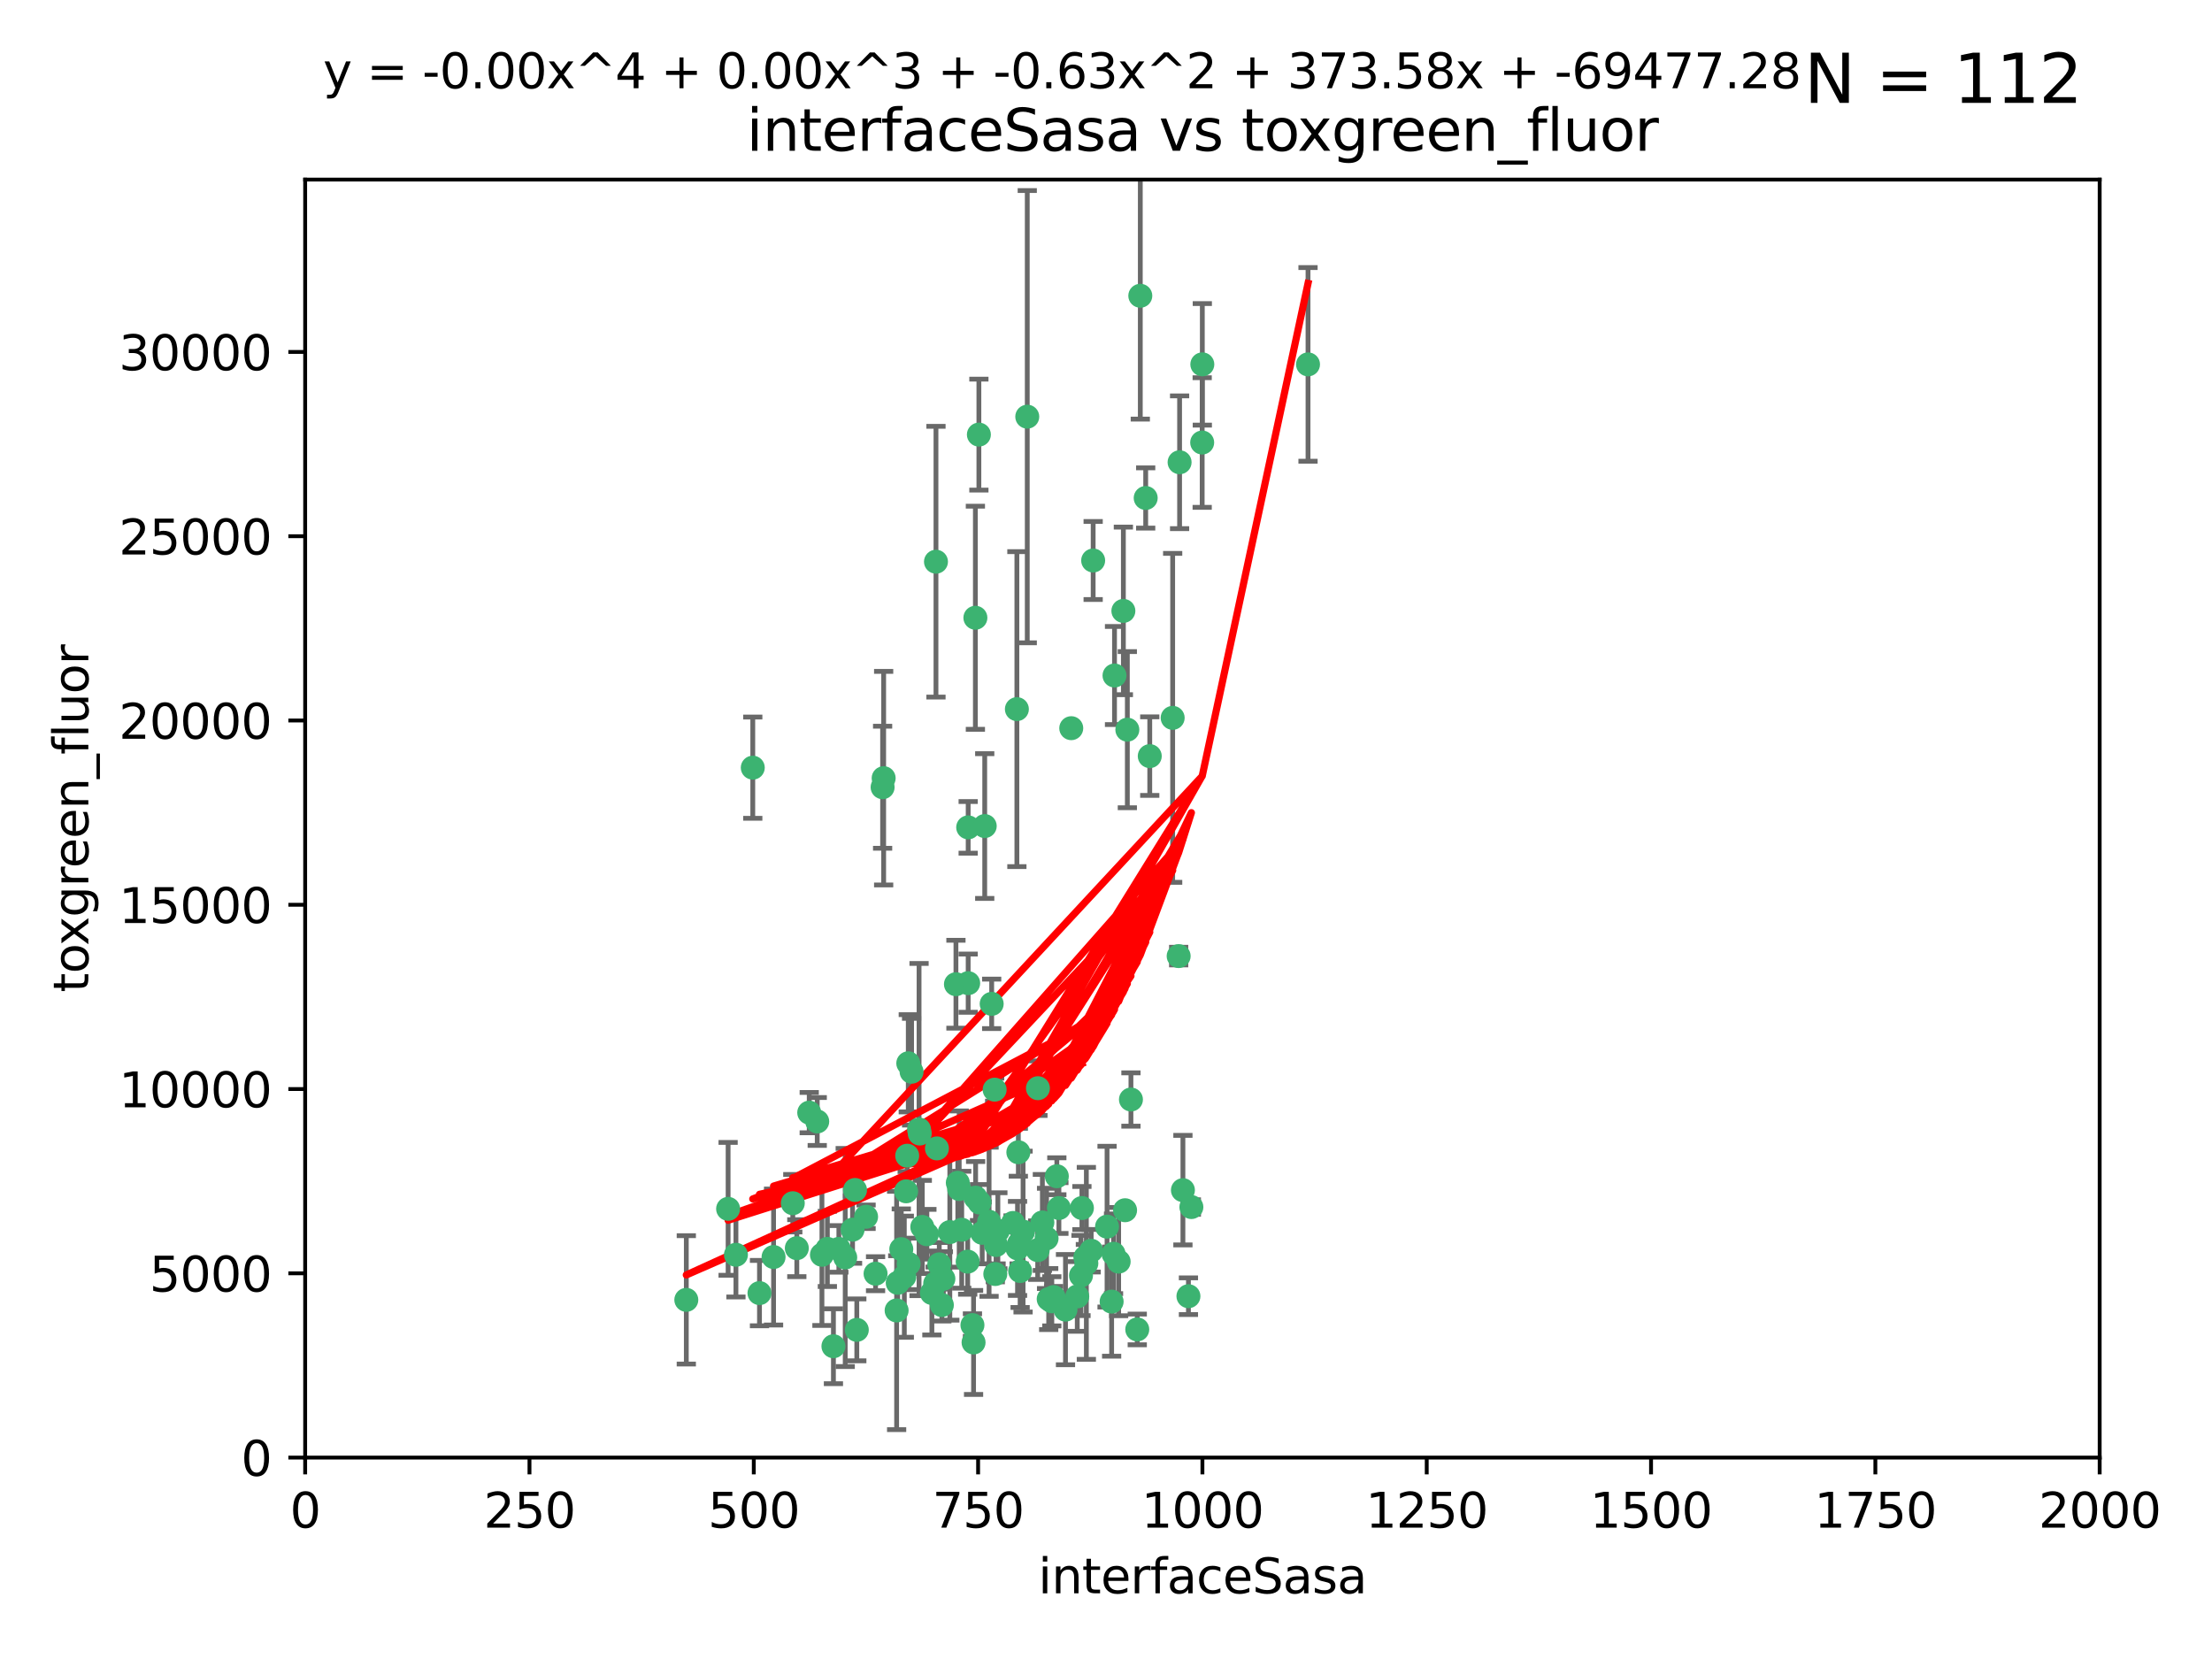 <?xml version="1.0" encoding="utf-8" standalone="no"?>
<!DOCTYPE svg PUBLIC "-//W3C//DTD SVG 1.1//EN"
  "http://www.w3.org/Graphics/SVG/1.1/DTD/svg11.dtd">
<svg xmlns:xlink="http://www.w3.org/1999/xlink" width="460.8pt" height="345.6pt" viewBox="0 0 460.8 345.6" xmlns="http://www.w3.org/2000/svg" version="1.1">
 <defs>
  <style type="text/css">*{stroke-linejoin: round; stroke-linecap: butt}</style>
 </defs>
 <g id="figure_1">
  <g id="patch_1">
   <path d="M 0 345.6 
L 460.8 345.6 
L 460.8 0 
L 0 0 
z
" style="fill: #ffffff"/>
  </g>
  <g id="axes_1">
   <g id="patch_2">
    <path d="M 63.571 303.64 
L 437.4 303.64 
L 437.4 37.411 
L 63.571 37.411 
z
" style="fill: #ffffff"/>
   </g>
   <g id="PathCollection_1">
    <defs>
     <path id="m82569d0854" d="M 0 1.118 
C 0.297 1.118 0.581 1 0.791 0.791 
C 1 0.581 1.118 0.297 1.118 0 
C 1.118 -0.297 1 -0.581 0.791 -0.791 
C 0.581 -1 0.297 -1.118 0 -1.118 
C -0.297 -1.118 -0.581 -1 -0.791 -0.791 
C -1 -0.581 -1.118 -0.297 -1.118 0 
C -1.118 0.297 -1 0.581 -0.791 0.791 
C -0.581 1 -0.297 1.118 0 1.118 
z
" style="stroke: #3cb371"/>
    </defs>
    <g clip-path="url(#pd9ea008acb)">
     <use xlink:href="#m82569d0854" x="272.484" y="75.908" style="fill: #3cb371; stroke: #3cb371"/>
     <use xlink:href="#m82569d0854" x="250.437" y="92.187" style="fill: #3cb371; stroke: #3cb371"/>
     <use xlink:href="#m82569d0854" x="174.75" y="260.167" style="fill: #3cb371; stroke: #3cb371"/>
     <use xlink:href="#m82569d0854" x="191.458" y="235.304" style="fill: #3cb371; stroke: #3cb371"/>
     <use xlink:href="#m82569d0854" x="234.02" y="127.26" style="fill: #3cb371; stroke: #3cb371"/>
     <use xlink:href="#m82569d0854" x="223.161" y="151.693" style="fill: #3cb371; stroke: #3cb371"/>
     <use xlink:href="#m82569d0854" x="238.669" y="103.738" style="fill: #3cb371; stroke: #3cb371"/>
     <use xlink:href="#m82569d0854" x="227.725" y="116.762" style="fill: #3cb371; stroke: #3cb371"/>
     <use xlink:href="#m82569d0854" x="237.546" y="61.614" style="fill: #3cb371; stroke: #3cb371"/>
     <use xlink:href="#m82569d0854" x="245.731" y="96.299" style="fill: #3cb371; stroke: #3cb371"/>
     <use xlink:href="#m82569d0854" x="206.585" y="209.121" style="fill: #3cb371; stroke: #3cb371"/>
     <use xlink:href="#m82569d0854" x="250.465" y="75.9" style="fill: #3cb371; stroke: #3cb371"/>
     <use xlink:href="#m82569d0854" x="201.688" y="204.811" style="fill: #3cb371; stroke: #3cb371"/>
     <use xlink:href="#m82569d0854" x="194.981" y="117.014" style="fill: #3cb371; stroke: #3cb371"/>
     <use xlink:href="#m82569d0854" x="203.92" y="90.534" style="fill: #3cb371; stroke: #3cb371"/>
     <use xlink:href="#m82569d0854" x="234.375" y="252.113" style="fill: #3cb371; stroke: #3cb371"/>
     <use xlink:href="#m82569d0854" x="227.314" y="260.552" style="fill: #3cb371; stroke: #3cb371"/>
     <use xlink:href="#m82569d0854" x="212.14" y="240.037" style="fill: #3cb371; stroke: #3cb371"/>
     <use xlink:href="#m82569d0854" x="195.666" y="263.391" style="fill: #3cb371; stroke: #3cb371"/>
     <use xlink:href="#m82569d0854" x="235.596" y="229.048" style="fill: #3cb371; stroke: #3cb371"/>
     <use xlink:href="#m82569d0854" x="216.22" y="226.692" style="fill: #3cb371; stroke: #3cb371"/>
     <use xlink:href="#m82569d0854" x="247.573" y="270.023" style="fill: #3cb371; stroke: #3cb371"/>
     <use xlink:href="#m82569d0854" x="207.873" y="256.385" style="fill: #3cb371; stroke: #3cb371"/>
     <use xlink:href="#m82569d0854" x="213.998" y="86.8" style="fill: #3cb371; stroke: #3cb371"/>
     <use xlink:href="#m82569d0854" x="188.766" y="248.172" style="fill: #3cb371; stroke: #3cb371"/>
     <use xlink:href="#m82569d0854" x="201.587" y="262.82" style="fill: #3cb371; stroke: #3cb371"/>
     <use xlink:href="#m82569d0854" x="231.574" y="271.146" style="fill: #3cb371; stroke: #3cb371"/>
     <use xlink:href="#m82569d0854" x="216.174" y="260.427" style="fill: #3cb371; stroke: #3cb371"/>
     <use xlink:href="#m82569d0854" x="236.912" y="276.943" style="fill: #3cb371; stroke: #3cb371"/>
     <use xlink:href="#m82569d0854" x="220.589" y="251.655" style="fill: #3cb371; stroke: #3cb371"/>
     <use xlink:href="#m82569d0854" x="219.488" y="270.205" style="fill: #3cb371; stroke: #3cb371"/>
     <use xlink:href="#m82569d0854" x="196.206" y="271.868" style="fill: #3cb371; stroke: #3cb371"/>
     <use xlink:href="#m82569d0854" x="203.191" y="128.689" style="fill: #3cb371; stroke: #3cb371"/>
     <use xlink:href="#m82569d0854" x="189.211" y="221.501" style="fill: #3cb371; stroke: #3cb371"/>
     <use xlink:href="#m82569d0854" x="230.62" y="255.535" style="fill: #3cb371; stroke: #3cb371"/>
     <use xlink:href="#m82569d0854" x="226.308" y="263.178" style="fill: #3cb371; stroke: #3cb371"/>
     <use xlink:href="#m82569d0854" x="203.241" y="249.493" style="fill: #3cb371; stroke: #3cb371"/>
     <use xlink:href="#m82569d0854" x="211.835" y="147.723" style="fill: #3cb371; stroke: #3cb371"/>
     <use xlink:href="#m82569d0854" x="183.864" y="163.993" style="fill: #3cb371; stroke: #3cb371"/>
     <use xlink:href="#m82569d0854" x="178.12" y="247.891" style="fill: #3cb371; stroke: #3cb371"/>
     <use xlink:href="#m82569d0854" x="233.037" y="262.817" style="fill: #3cb371; stroke: #3cb371"/>
     <use xlink:href="#m82569d0854" x="245.536" y="199.17" style="fill: #3cb371; stroke: #3cb371"/>
     <use xlink:href="#m82569d0854" x="248.185" y="251.452" style="fill: #3cb371; stroke: #3cb371"/>
     <use xlink:href="#m82569d0854" x="220.157" y="245.034" style="fill: #3cb371; stroke: #3cb371"/>
     <use xlink:href="#m82569d0854" x="244.288" y="149.542" style="fill: #3cb371; stroke: #3cb371"/>
     <use xlink:href="#m82569d0854" x="186.783" y="272.992" style="fill: #3cb371; stroke: #3cb371"/>
     <use xlink:href="#m82569d0854" x="246.424" y="247.93" style="fill: #3cb371; stroke: #3cb371"/>
     <use xlink:href="#m82569d0854" x="199.14" y="205.029" style="fill: #3cb371; stroke: #3cb371"/>
     <use xlink:href="#m82569d0854" x="168.576" y="231.782" style="fill: #3cb371; stroke: #3cb371"/>
     <use xlink:href="#m82569d0854" x="204.611" y="256.819" style="fill: #3cb371; stroke: #3cb371"/>
     <use xlink:href="#m82569d0854" x="202.811" y="279.655" style="fill: #3cb371; stroke: #3cb371"/>
     <use xlink:href="#m82569d0854" x="231.97" y="261.183" style="fill: #3cb371; stroke: #3cb371"/>
     <use xlink:href="#m82569d0854" x="221.962" y="272.82" style="fill: #3cb371; stroke: #3cb371"/>
     <use xlink:href="#m82569d0854" x="239.516" y="157.513" style="fill: #3cb371; stroke: #3cb371"/>
     <use xlink:href="#m82569d0854" x="225.192" y="265.707" style="fill: #3cb371; stroke: #3cb371"/>
     <use xlink:href="#m82569d0854" x="212.512" y="264.778" style="fill: #3cb371; stroke: #3cb371"/>
     <use xlink:href="#m82569d0854" x="170.245" y="233.624" style="fill: #3cb371; stroke: #3cb371"/>
     <use xlink:href="#m82569d0854" x="177.602" y="256.161" style="fill: #3cb371; stroke: #3cb371"/>
     <use xlink:href="#m82569d0854" x="189.899" y="223.261" style="fill: #3cb371; stroke: #3cb371"/>
     <use xlink:href="#m82569d0854" x="202.578" y="276.039" style="fill: #3cb371; stroke: #3cb371"/>
     <use xlink:href="#m82569d0854" x="188.387" y="265.959" style="fill: #3cb371; stroke: #3cb371"/>
     <use xlink:href="#m82569d0854" x="180.421" y="253.473" style="fill: #3cb371; stroke: #3cb371"/>
     <use xlink:href="#m82569d0854" x="197.864" y="256.669" style="fill: #3cb371; stroke: #3cb371"/>
     <use xlink:href="#m82569d0854" x="192.129" y="255.594" style="fill: #3cb371; stroke: #3cb371"/>
     <use xlink:href="#m82569d0854" x="205.136" y="172.082" style="fill: #3cb371; stroke: #3cb371"/>
     <use xlink:href="#m82569d0854" x="194.819" y="267.377" style="fill: #3cb371; stroke: #3cb371"/>
     <use xlink:href="#m82569d0854" x="194.129" y="269.355" style="fill: #3cb371; stroke: #3cb371"/>
     <use xlink:href="#m82569d0854" x="213.125" y="256.562" style="fill: #3cb371; stroke: #3cb371"/>
     <use xlink:href="#m82569d0854" x="218.463" y="270.619" style="fill: #3cb371; stroke: #3cb371"/>
     <use xlink:href="#m82569d0854" x="161.148" y="261.86" style="fill: #3cb371; stroke: #3cb371"/>
     <use xlink:href="#m82569d0854" x="201.69" y="172.356" style="fill: #3cb371; stroke: #3cb371"/>
     <use xlink:href="#m82569d0854" x="182.396" y="265.335" style="fill: #3cb371; stroke: #3cb371"/>
     <use xlink:href="#m82569d0854" x="191.602" y="236.134" style="fill: #3cb371; stroke: #3cb371"/>
     <use xlink:href="#m82569d0854" x="224.415" y="270.071" style="fill: #3cb371; stroke: #3cb371"/>
     <use xlink:href="#m82569d0854" x="234.846" y="152.004" style="fill: #3cb371; stroke: #3cb371"/>
     <use xlink:href="#m82569d0854" x="207.338" y="265.402" style="fill: #3cb371; stroke: #3cb371"/>
     <use xlink:href="#m82569d0854" x="199.821" y="247.697" style="fill: #3cb371; stroke: #3cb371"/>
     <use xlink:href="#m82569d0854" x="206.043" y="254.514" style="fill: #3cb371; stroke: #3cb371"/>
     <use xlink:href="#m82569d0854" x="218.019" y="257.981" style="fill: #3cb371; stroke: #3cb371"/>
     <use xlink:href="#m82569d0854" x="199.529" y="246.393" style="fill: #3cb371; stroke: #3cb371"/>
     <use xlink:href="#m82569d0854" x="200.346" y="256.174" style="fill: #3cb371; stroke: #3cb371"/>
     <use xlink:href="#m82569d0854" x="184.082" y="162.105" style="fill: #3cb371; stroke: #3cb371"/>
     <use xlink:href="#m82569d0854" x="207.501" y="259.36" style="fill: #3cb371; stroke: #3cb371"/>
     <use xlink:href="#m82569d0854" x="217.146" y="254.661" style="fill: #3cb371; stroke: #3cb371"/>
     <use xlink:href="#m82569d0854" x="211.97" y="260.068" style="fill: #3cb371; stroke: #3cb371"/>
     <use xlink:href="#m82569d0854" x="187.755" y="260.221" style="fill: #3cb371; stroke: #3cb371"/>
     <use xlink:href="#m82569d0854" x="172.357" y="260.163" style="fill: #3cb371; stroke: #3cb371"/>
     <use xlink:href="#m82569d0854" x="165.991" y="260.019" style="fill: #3cb371; stroke: #3cb371"/>
     <use xlink:href="#m82569d0854" x="232.174" y="140.722" style="fill: #3cb371; stroke: #3cb371"/>
     <use xlink:href="#m82569d0854" x="226.105" y="261.935" style="fill: #3cb371; stroke: #3cb371"/>
     <use xlink:href="#m82569d0854" x="207.202" y="226.994" style="fill: #3cb371; stroke: #3cb371"/>
     <use xlink:href="#m82569d0854" x="211.034" y="254.764" style="fill: #3cb371; stroke: #3cb371"/>
     <use xlink:href="#m82569d0854" x="165.152" y="250.652" style="fill: #3cb371; stroke: #3cb371"/>
     <use xlink:href="#m82569d0854" x="193.088" y="257.112" style="fill: #3cb371; stroke: #3cb371"/>
     <use xlink:href="#m82569d0854" x="178.488" y="277.035" style="fill: #3cb371; stroke: #3cb371"/>
     <use xlink:href="#m82569d0854" x="156.817" y="159.917" style="fill: #3cb371; stroke: #3cb371"/>
     <use xlink:href="#m82569d0854" x="173.619" y="280.448" style="fill: #3cb371; stroke: #3cb371"/>
     <use xlink:href="#m82569d0854" x="196.523" y="266.395" style="fill: #3cb371; stroke: #3cb371"/>
     <use xlink:href="#m82569d0854" x="212.303" y="259.072" style="fill: #3cb371; stroke: #3cb371"/>
     <use xlink:href="#m82569d0854" x="142.971" y="270.784" style="fill: #3cb371; stroke: #3cb371"/>
     <use xlink:href="#m82569d0854" x="195.181" y="239.234" style="fill: #3cb371; stroke: #3cb371"/>
     <use xlink:href="#m82569d0854" x="204.052" y="250.509" style="fill: #3cb371; stroke: #3cb371"/>
     <use xlink:href="#m82569d0854" x="187.013" y="267.238" style="fill: #3cb371; stroke: #3cb371"/>
     <use xlink:href="#m82569d0854" x="158.215" y="269.377" style="fill: #3cb371; stroke: #3cb371"/>
     <use xlink:href="#m82569d0854" x="189.29" y="263.294" style="fill: #3cb371; stroke: #3cb371"/>
     <use xlink:href="#m82569d0854" x="153.309" y="261.395" style="fill: #3cb371; stroke: #3cb371"/>
     <use xlink:href="#m82569d0854" x="219.112" y="271.085" style="fill: #3cb371; stroke: #3cb371"/>
     <use xlink:href="#m82569d0854" x="171.225" y="261.393" style="fill: #3cb371; stroke: #3cb371"/>
     <use xlink:href="#m82569d0854" x="176.075" y="261.957" style="fill: #3cb371; stroke: #3cb371"/>
     <use xlink:href="#m82569d0854" x="188.987" y="240.757" style="fill: #3cb371; stroke: #3cb371"/>
     <use xlink:href="#m82569d0854" x="151.679" y="251.825" style="fill: #3cb371; stroke: #3cb371"/>
     <use xlink:href="#m82569d0854" x="225.383" y="251.653" style="fill: #3cb371; stroke: #3cb371"/>
    </g>
   </g>
   <g id="matplotlib.axis_1">
    <g id="xtick_1">
     <g id="line2d_1">
      <defs>
       <path id="m082c989b63" d="M 0 0 
L 0 3.5 
" style="stroke: #000000; stroke-width: 0.8"/>
      </defs>
      <g>
       <use xlink:href="#m082c989b63" x="63.571" y="303.64" style="stroke: #000000; stroke-width: 0.8"/>
      </g>
     </g>
     <g id="text_1">
      <!-- 0 -->
      <g transform="translate(60.39 318.238)scale(0.1 -0.1)">
       <defs>
        <path id="DejaVuSans-30" d="M 2034 4250 
Q 1547 4250 1301 3770 
Q 1056 3291 1056 2328 
Q 1056 1369 1301 889 
Q 1547 409 2034 409 
Q 2525 409 2770 889 
Q 3016 1369 3016 2328 
Q 3016 3291 2770 3770 
Q 2525 4250 2034 4250 
z
M 2034 4750 
Q 2819 4750 3233 4129 
Q 3647 3509 3647 2328 
Q 3647 1150 3233 529 
Q 2819 -91 2034 -91 
Q 1250 -91 836 529 
Q 422 1150 422 2328 
Q 422 3509 836 4129 
Q 1250 4750 2034 4750 
z
" transform="scale(0.016)"/>
       </defs>
       <use xlink:href="#DejaVuSans-30"/>
      </g>
     </g>
    </g>
    <g id="xtick_2">
     <g id="line2d_2">
      <g>
       <use xlink:href="#m082c989b63" x="110.3" y="303.64" style="stroke: #000000; stroke-width: 0.8"/>
      </g>
     </g>
     <g id="text_2">
      <!-- 250 -->
      <g transform="translate(100.756 318.238)scale(0.1 -0.1)">
       <defs>
        <path id="DejaVuSans-32" d="M 1228 531 
L 3431 531 
L 3431 0 
L 469 0 
L 469 531 
Q 828 903 1448 1529 
Q 2069 2156 2228 2338 
Q 2531 2678 2651 2914 
Q 2772 3150 2772 3378 
Q 2772 3750 2511 3984 
Q 2250 4219 1831 4219 
Q 1534 4219 1204 4116 
Q 875 4013 500 3803 
L 500 4441 
Q 881 4594 1212 4672 
Q 1544 4750 1819 4750 
Q 2544 4750 2975 4387 
Q 3406 4025 3406 3419 
Q 3406 3131 3298 2873 
Q 3191 2616 2906 2266 
Q 2828 2175 2409 1742 
Q 1991 1309 1228 531 
z
" transform="scale(0.016)"/>
        <path id="DejaVuSans-35" d="M 691 4666 
L 3169 4666 
L 3169 4134 
L 1269 4134 
L 1269 2991 
Q 1406 3038 1543 3061 
Q 1681 3084 1819 3084 
Q 2600 3084 3056 2656 
Q 3513 2228 3513 1497 
Q 3513 744 3044 326 
Q 2575 -91 1722 -91 
Q 1428 -91 1123 -41 
Q 819 9 494 109 
L 494 744 
Q 775 591 1075 516 
Q 1375 441 1709 441 
Q 2250 441 2565 725 
Q 2881 1009 2881 1497 
Q 2881 1984 2565 2268 
Q 2250 2553 1709 2553 
Q 1456 2553 1204 2497 
Q 953 2441 691 2322 
L 691 4666 
z
" transform="scale(0.016)"/>
       </defs>
       <use xlink:href="#DejaVuSans-32"/>
       <use xlink:href="#DejaVuSans-35" x="63.623"/>
       <use xlink:href="#DejaVuSans-30" x="127.246"/>
      </g>
     </g>
    </g>
    <g id="xtick_3">
     <g id="line2d_3">
      <g>
       <use xlink:href="#m082c989b63" x="157.028" y="303.64" style="stroke: #000000; stroke-width: 0.8"/>
      </g>
     </g>
     <g id="text_3">
      <!-- 500 -->
      <g transform="translate(147.485 318.238)scale(0.1 -0.1)">
       <use xlink:href="#DejaVuSans-35"/>
       <use xlink:href="#DejaVuSans-30" x="63.623"/>
       <use xlink:href="#DejaVuSans-30" x="127.246"/>
      </g>
     </g>
    </g>
    <g id="xtick_4">
     <g id="line2d_4">
      <g>
       <use xlink:href="#m082c989b63" x="203.757" y="303.64" style="stroke: #000000; stroke-width: 0.8"/>
      </g>
     </g>
     <g id="text_4">
      <!-- 750 -->
      <g transform="translate(194.213 318.238)scale(0.1 -0.1)">
       <defs>
        <path id="DejaVuSans-37" d="M 525 4666 
L 3525 4666 
L 3525 4397 
L 1831 0 
L 1172 0 
L 2766 4134 
L 525 4134 
L 525 4666 
z
" transform="scale(0.016)"/>
       </defs>
       <use xlink:href="#DejaVuSans-37"/>
       <use xlink:href="#DejaVuSans-35" x="63.623"/>
       <use xlink:href="#DejaVuSans-30" x="127.246"/>
      </g>
     </g>
    </g>
    <g id="xtick_5">
     <g id="line2d_5">
      <g>
       <use xlink:href="#m082c989b63" x="250.486" y="303.64" style="stroke: #000000; stroke-width: 0.8"/>
      </g>
     </g>
     <g id="text_5">
      <!-- 1000 -->
      <g transform="translate(237.761 318.238)scale(0.1 -0.1)">
       <defs>
        <path id="DejaVuSans-31" d="M 794 531 
L 1825 531 
L 1825 4091 
L 703 3866 
L 703 4441 
L 1819 4666 
L 2450 4666 
L 2450 531 
L 3481 531 
L 3481 0 
L 794 0 
L 794 531 
z
" transform="scale(0.016)"/>
       </defs>
       <use xlink:href="#DejaVuSans-31"/>
       <use xlink:href="#DejaVuSans-30" x="63.623"/>
       <use xlink:href="#DejaVuSans-30" x="127.246"/>
       <use xlink:href="#DejaVuSans-30" x="190.869"/>
      </g>
     </g>
    </g>
    <g id="xtick_6">
     <g id="line2d_6">
      <g>
       <use xlink:href="#m082c989b63" x="297.214" y="303.64" style="stroke: #000000; stroke-width: 0.8"/>
      </g>
     </g>
     <g id="text_6">
      <!-- 1250 -->
      <g transform="translate(284.489 318.238)scale(0.1 -0.1)">
       <use xlink:href="#DejaVuSans-31"/>
       <use xlink:href="#DejaVuSans-32" x="63.623"/>
       <use xlink:href="#DejaVuSans-35" x="127.246"/>
       <use xlink:href="#DejaVuSans-30" x="190.869"/>
      </g>
     </g>
    </g>
    <g id="xtick_7">
     <g id="line2d_7">
      <g>
       <use xlink:href="#m082c989b63" x="343.943" y="303.64" style="stroke: #000000; stroke-width: 0.8"/>
      </g>
     </g>
     <g id="text_7">
      <!-- 1500 -->
      <g transform="translate(331.218 318.238)scale(0.1 -0.1)">
       <use xlink:href="#DejaVuSans-31"/>
       <use xlink:href="#DejaVuSans-35" x="63.623"/>
       <use xlink:href="#DejaVuSans-30" x="127.246"/>
       <use xlink:href="#DejaVuSans-30" x="190.869"/>
      </g>
     </g>
    </g>
    <g id="xtick_8">
     <g id="line2d_8">
      <g>
       <use xlink:href="#m082c989b63" x="390.671" y="303.64" style="stroke: #000000; stroke-width: 0.8"/>
      </g>
     </g>
     <g id="text_8">
      <!-- 1750 -->
      <g transform="translate(377.946 318.238)scale(0.1 -0.1)">
       <use xlink:href="#DejaVuSans-31"/>
       <use xlink:href="#DejaVuSans-37" x="63.623"/>
       <use xlink:href="#DejaVuSans-35" x="127.246"/>
       <use xlink:href="#DejaVuSans-30" x="190.869"/>
      </g>
     </g>
    </g>
    <g id="xtick_9">
     <g id="line2d_9">
      <g>
       <use xlink:href="#m082c989b63" x="437.4" y="303.64" style="stroke: #000000; stroke-width: 0.8"/>
      </g>
     </g>
     <g id="text_9">
      <!-- 2000 -->
      <g transform="translate(424.675 318.238)scale(0.1 -0.1)">
       <use xlink:href="#DejaVuSans-32"/>
       <use xlink:href="#DejaVuSans-30" x="63.623"/>
       <use xlink:href="#DejaVuSans-30" x="127.246"/>
       <use xlink:href="#DejaVuSans-30" x="190.869"/>
      </g>
     </g>
    </g>
    <g id="text_10">
     <!-- interfaceSasa -->
     <g transform="translate(216.279 331.917)scale(0.1 -0.1)">
      <defs>
       <path id="DejaVuSans-69" d="M 603 3500 
L 1178 3500 
L 1178 0 
L 603 0 
L 603 3500 
z
M 603 4863 
L 1178 4863 
L 1178 4134 
L 603 4134 
L 603 4863 
z
" transform="scale(0.016)"/>
       <path id="DejaVuSans-6e" d="M 3513 2113 
L 3513 0 
L 2938 0 
L 2938 2094 
Q 2938 2591 2744 2837 
Q 2550 3084 2163 3084 
Q 1697 3084 1428 2787 
Q 1159 2491 1159 1978 
L 1159 0 
L 581 0 
L 581 3500 
L 1159 3500 
L 1159 2956 
Q 1366 3272 1645 3428 
Q 1925 3584 2291 3584 
Q 2894 3584 3203 3211 
Q 3513 2838 3513 2113 
z
" transform="scale(0.016)"/>
       <path id="DejaVuSans-74" d="M 1172 4494 
L 1172 3500 
L 2356 3500 
L 2356 3053 
L 1172 3053 
L 1172 1153 
Q 1172 725 1289 603 
Q 1406 481 1766 481 
L 2356 481 
L 2356 0 
L 1766 0 
Q 1100 0 847 248 
Q 594 497 594 1153 
L 594 3053 
L 172 3053 
L 172 3500 
L 594 3500 
L 594 4494 
L 1172 4494 
z
" transform="scale(0.016)"/>
       <path id="DejaVuSans-65" d="M 3597 1894 
L 3597 1613 
L 953 1613 
Q 991 1019 1311 708 
Q 1631 397 2203 397 
Q 2534 397 2845 478 
Q 3156 559 3463 722 
L 3463 178 
Q 3153 47 2828 -22 
Q 2503 -91 2169 -91 
Q 1331 -91 842 396 
Q 353 884 353 1716 
Q 353 2575 817 3079 
Q 1281 3584 2069 3584 
Q 2775 3584 3186 3129 
Q 3597 2675 3597 1894 
z
M 3022 2063 
Q 3016 2534 2758 2815 
Q 2500 3097 2075 3097 
Q 1594 3097 1305 2825 
Q 1016 2553 972 2059 
L 3022 2063 
z
" transform="scale(0.016)"/>
       <path id="DejaVuSans-72" d="M 2631 2963 
Q 2534 3019 2420 3045 
Q 2306 3072 2169 3072 
Q 1681 3072 1420 2755 
Q 1159 2438 1159 1844 
L 1159 0 
L 581 0 
L 581 3500 
L 1159 3500 
L 1159 2956 
Q 1341 3275 1631 3429 
Q 1922 3584 2338 3584 
Q 2397 3584 2469 3576 
Q 2541 3569 2628 3553 
L 2631 2963 
z
" transform="scale(0.016)"/>
       <path id="DejaVuSans-66" d="M 2375 4863 
L 2375 4384 
L 1825 4384 
Q 1516 4384 1395 4259 
Q 1275 4134 1275 3809 
L 1275 3500 
L 2222 3500 
L 2222 3053 
L 1275 3053 
L 1275 0 
L 697 0 
L 697 3053 
L 147 3053 
L 147 3500 
L 697 3500 
L 697 3744 
Q 697 4328 969 4595 
Q 1241 4863 1831 4863 
L 2375 4863 
z
" transform="scale(0.016)"/>
       <path id="DejaVuSans-61" d="M 2194 1759 
Q 1497 1759 1228 1600 
Q 959 1441 959 1056 
Q 959 750 1161 570 
Q 1363 391 1709 391 
Q 2188 391 2477 730 
Q 2766 1069 2766 1631 
L 2766 1759 
L 2194 1759 
z
M 3341 1997 
L 3341 0 
L 2766 0 
L 2766 531 
Q 2569 213 2275 61 
Q 1981 -91 1556 -91 
Q 1019 -91 701 211 
Q 384 513 384 1019 
Q 384 1609 779 1909 
Q 1175 2209 1959 2209 
L 2766 2209 
L 2766 2266 
Q 2766 2663 2505 2880 
Q 2244 3097 1772 3097 
Q 1472 3097 1187 3025 
Q 903 2953 641 2809 
L 641 3341 
Q 956 3463 1253 3523 
Q 1550 3584 1831 3584 
Q 2591 3584 2966 3190 
Q 3341 2797 3341 1997 
z
" transform="scale(0.016)"/>
       <path id="DejaVuSans-63" d="M 3122 3366 
L 3122 2828 
Q 2878 2963 2633 3030 
Q 2388 3097 2138 3097 
Q 1578 3097 1268 2742 
Q 959 2388 959 1747 
Q 959 1106 1268 751 
Q 1578 397 2138 397 
Q 2388 397 2633 464 
Q 2878 531 3122 666 
L 3122 134 
Q 2881 22 2623 -34 
Q 2366 -91 2075 -91 
Q 1284 -91 818 406 
Q 353 903 353 1747 
Q 353 2603 823 3093 
Q 1294 3584 2113 3584 
Q 2378 3584 2631 3529 
Q 2884 3475 3122 3366 
z
" transform="scale(0.016)"/>
       <path id="DejaVuSans-53" d="M 3425 4513 
L 3425 3897 
Q 3066 4069 2747 4153 
Q 2428 4238 2131 4238 
Q 1616 4238 1336 4038 
Q 1056 3838 1056 3469 
Q 1056 3159 1242 3001 
Q 1428 2844 1947 2747 
L 2328 2669 
Q 3034 2534 3370 2195 
Q 3706 1856 3706 1288 
Q 3706 609 3251 259 
Q 2797 -91 1919 -91 
Q 1588 -91 1214 -16 
Q 841 59 441 206 
L 441 856 
Q 825 641 1194 531 
Q 1563 422 1919 422 
Q 2459 422 2753 634 
Q 3047 847 3047 1241 
Q 3047 1584 2836 1778 
Q 2625 1972 2144 2069 
L 1759 2144 
Q 1053 2284 737 2584 
Q 422 2884 422 3419 
Q 422 4038 858 4394 
Q 1294 4750 2059 4750 
Q 2388 4750 2728 4690 
Q 3069 4631 3425 4513 
z
" transform="scale(0.016)"/>
       <path id="DejaVuSans-73" d="M 2834 3397 
L 2834 2853 
Q 2591 2978 2328 3040 
Q 2066 3103 1784 3103 
Q 1356 3103 1142 2972 
Q 928 2841 928 2578 
Q 928 2378 1081 2264 
Q 1234 2150 1697 2047 
L 1894 2003 
Q 2506 1872 2764 1633 
Q 3022 1394 3022 966 
Q 3022 478 2636 193 
Q 2250 -91 1575 -91 
Q 1294 -91 989 -36 
Q 684 19 347 128 
L 347 722 
Q 666 556 975 473 
Q 1284 391 1588 391 
Q 1994 391 2212 530 
Q 2431 669 2431 922 
Q 2431 1156 2273 1281 
Q 2116 1406 1581 1522 
L 1381 1569 
Q 847 1681 609 1914 
Q 372 2147 372 2553 
Q 372 3047 722 3315 
Q 1072 3584 1716 3584 
Q 2034 3584 2315 3537 
Q 2597 3491 2834 3397 
z
" transform="scale(0.016)"/>
      </defs>
      <use xlink:href="#DejaVuSans-69"/>
      <use xlink:href="#DejaVuSans-6e" x="27.783"/>
      <use xlink:href="#DejaVuSans-74" x="91.162"/>
      <use xlink:href="#DejaVuSans-65" x="130.371"/>
      <use xlink:href="#DejaVuSans-72" x="191.895"/>
      <use xlink:href="#DejaVuSans-66" x="233.008"/>
      <use xlink:href="#DejaVuSans-61" x="268.213"/>
      <use xlink:href="#DejaVuSans-63" x="329.492"/>
      <use xlink:href="#DejaVuSans-65" x="384.473"/>
      <use xlink:href="#DejaVuSans-53" x="445.996"/>
      <use xlink:href="#DejaVuSans-61" x="509.473"/>
      <use xlink:href="#DejaVuSans-73" x="570.752"/>
      <use xlink:href="#DejaVuSans-61" x="622.852"/>
     </g>
    </g>
   </g>
   <g id="matplotlib.axis_2">
    <g id="ytick_1">
     <g id="line2d_10">
      <defs>
       <path id="m7bea3bcdf2" d="M 0 0 
L -3.5 0 
" style="stroke: #000000; stroke-width: 0.8"/>
      </defs>
      <g>
       <use xlink:href="#m7bea3bcdf2" x="63.571" y="303.64" style="stroke: #000000; stroke-width: 0.8"/>
      </g>
     </g>
     <g id="text_11">
      <!-- 0 -->
      <g transform="translate(50.209 307.439)scale(0.1 -0.1)">
       <use xlink:href="#DejaVuSans-30"/>
      </g>
     </g>
    </g>
    <g id="ytick_2">
     <g id="line2d_11">
      <g>
       <use xlink:href="#m7bea3bcdf2" x="63.571" y="265.253" style="stroke: #000000; stroke-width: 0.8"/>
      </g>
     </g>
     <g id="text_12">
      <!-- 5000 -->
      <g transform="translate(31.121 269.052)scale(0.1 -0.1)">
       <use xlink:href="#DejaVuSans-35"/>
       <use xlink:href="#DejaVuSans-30" x="63.623"/>
       <use xlink:href="#DejaVuSans-30" x="127.246"/>
       <use xlink:href="#DejaVuSans-30" x="190.869"/>
      </g>
     </g>
    </g>
    <g id="ytick_3">
     <g id="line2d_12">
      <g>
       <use xlink:href="#m7bea3bcdf2" x="63.571" y="226.866" style="stroke: #000000; stroke-width: 0.8"/>
      </g>
     </g>
     <g id="text_13">
      <!-- 10000 -->
      <g transform="translate(24.759 230.665)scale(0.1 -0.1)">
       <use xlink:href="#DejaVuSans-31"/>
       <use xlink:href="#DejaVuSans-30" x="63.623"/>
       <use xlink:href="#DejaVuSans-30" x="127.246"/>
       <use xlink:href="#DejaVuSans-30" x="190.869"/>
       <use xlink:href="#DejaVuSans-30" x="254.492"/>
      </g>
     </g>
    </g>
    <g id="ytick_4">
     <g id="line2d_13">
      <g>
       <use xlink:href="#m7bea3bcdf2" x="63.571" y="188.479" style="stroke: #000000; stroke-width: 0.8"/>
      </g>
     </g>
     <g id="text_14">
      <!-- 15000 -->
      <g transform="translate(24.759 192.278)scale(0.1 -0.1)">
       <use xlink:href="#DejaVuSans-31"/>
       <use xlink:href="#DejaVuSans-35" x="63.623"/>
       <use xlink:href="#DejaVuSans-30" x="127.246"/>
       <use xlink:href="#DejaVuSans-30" x="190.869"/>
       <use xlink:href="#DejaVuSans-30" x="254.492"/>
      </g>
     </g>
    </g>
    <g id="ytick_5">
     <g id="line2d_14">
      <g>
       <use xlink:href="#m7bea3bcdf2" x="63.571" y="150.092" style="stroke: #000000; stroke-width: 0.8"/>
      </g>
     </g>
     <g id="text_15">
      <!-- 20000 -->
      <g transform="translate(24.759 153.891)scale(0.1 -0.1)">
       <use xlink:href="#DejaVuSans-32"/>
       <use xlink:href="#DejaVuSans-30" x="63.623"/>
       <use xlink:href="#DejaVuSans-30" x="127.246"/>
       <use xlink:href="#DejaVuSans-30" x="190.869"/>
       <use xlink:href="#DejaVuSans-30" x="254.492"/>
      </g>
     </g>
    </g>
    <g id="ytick_6">
     <g id="line2d_15">
      <g>
       <use xlink:href="#m7bea3bcdf2" x="63.571" y="111.705" style="stroke: #000000; stroke-width: 0.8"/>
      </g>
     </g>
     <g id="text_16">
      <!-- 25000 -->
      <g transform="translate(24.759 115.504)scale(0.1 -0.1)">
       <use xlink:href="#DejaVuSans-32"/>
       <use xlink:href="#DejaVuSans-35" x="63.623"/>
       <use xlink:href="#DejaVuSans-30" x="127.246"/>
       <use xlink:href="#DejaVuSans-30" x="190.869"/>
       <use xlink:href="#DejaVuSans-30" x="254.492"/>
      </g>
     </g>
    </g>
    <g id="ytick_7">
     <g id="line2d_16">
      <g>
       <use xlink:href="#m7bea3bcdf2" x="63.571" y="73.317" style="stroke: #000000; stroke-width: 0.8"/>
      </g>
     </g>
     <g id="text_17">
      <!-- 30000 -->
      <g transform="translate(24.759 77.117)scale(0.1 -0.1)">
       <defs>
        <path id="DejaVuSans-33" d="M 2597 2516 
Q 3050 2419 3304 2112 
Q 3559 1806 3559 1356 
Q 3559 666 3084 287 
Q 2609 -91 1734 -91 
Q 1441 -91 1130 -33 
Q 819 25 488 141 
L 488 750 
Q 750 597 1062 519 
Q 1375 441 1716 441 
Q 2309 441 2620 675 
Q 2931 909 2931 1356 
Q 2931 1769 2642 2001 
Q 2353 2234 1838 2234 
L 1294 2234 
L 1294 2753 
L 1863 2753 
Q 2328 2753 2575 2939 
Q 2822 3125 2822 3475 
Q 2822 3834 2567 4026 
Q 2313 4219 1838 4219 
Q 1578 4219 1281 4162 
Q 984 4106 628 3988 
L 628 4550 
Q 988 4650 1302 4700 
Q 1616 4750 1894 4750 
Q 2613 4750 3031 4423 
Q 3450 4097 3450 3541 
Q 3450 3153 3228 2886 
Q 3006 2619 2597 2516 
z
" transform="scale(0.016)"/>
       </defs>
       <use xlink:href="#DejaVuSans-33"/>
       <use xlink:href="#DejaVuSans-30" x="63.623"/>
       <use xlink:href="#DejaVuSans-30" x="127.246"/>
       <use xlink:href="#DejaVuSans-30" x="190.869"/>
       <use xlink:href="#DejaVuSans-30" x="254.492"/>
      </g>
     </g>
    </g>
    <g id="text_18">
     <!-- toxgreen_fluor -->
     <g transform="translate(18.401 206.72)rotate(-90)scale(0.1 -0.1)">
      <defs>
       <path id="DejaVuSans-6f" d="M 1959 3097 
Q 1497 3097 1228 2736 
Q 959 2375 959 1747 
Q 959 1119 1226 758 
Q 1494 397 1959 397 
Q 2419 397 2687 759 
Q 2956 1122 2956 1747 
Q 2956 2369 2687 2733 
Q 2419 3097 1959 3097 
z
M 1959 3584 
Q 2709 3584 3137 3096 
Q 3566 2609 3566 1747 
Q 3566 888 3137 398 
Q 2709 -91 1959 -91 
Q 1206 -91 779 398 
Q 353 888 353 1747 
Q 353 2609 779 3096 
Q 1206 3584 1959 3584 
z
" transform="scale(0.016)"/>
       <path id="DejaVuSans-78" d="M 3513 3500 
L 2247 1797 
L 3578 0 
L 2900 0 
L 1881 1375 
L 863 0 
L 184 0 
L 1544 1831 
L 300 3500 
L 978 3500 
L 1906 2253 
L 2834 3500 
L 3513 3500 
z
" transform="scale(0.016)"/>
       <path id="DejaVuSans-67" d="M 2906 1791 
Q 2906 2416 2648 2759 
Q 2391 3103 1925 3103 
Q 1463 3103 1205 2759 
Q 947 2416 947 1791 
Q 947 1169 1205 825 
Q 1463 481 1925 481 
Q 2391 481 2648 825 
Q 2906 1169 2906 1791 
z
M 3481 434 
Q 3481 -459 3084 -895 
Q 2688 -1331 1869 -1331 
Q 1566 -1331 1297 -1286 
Q 1028 -1241 775 -1147 
L 775 -588 
Q 1028 -725 1275 -790 
Q 1522 -856 1778 -856 
Q 2344 -856 2625 -561 
Q 2906 -266 2906 331 
L 2906 616 
Q 2728 306 2450 153 
Q 2172 0 1784 0 
Q 1141 0 747 490 
Q 353 981 353 1791 
Q 353 2603 747 3093 
Q 1141 3584 1784 3584 
Q 2172 3584 2450 3431 
Q 2728 3278 2906 2969 
L 2906 3500 
L 3481 3500 
L 3481 434 
z
" transform="scale(0.016)"/>
       <path id="DejaVuSans-5f" d="M 3263 -1063 
L 3263 -1509 
L -63 -1509 
L -63 -1063 
L 3263 -1063 
z
" transform="scale(0.016)"/>
       <path id="DejaVuSans-6c" d="M 603 4863 
L 1178 4863 
L 1178 0 
L 603 0 
L 603 4863 
z
" transform="scale(0.016)"/>
       <path id="DejaVuSans-75" d="M 544 1381 
L 544 3500 
L 1119 3500 
L 1119 1403 
Q 1119 906 1312 657 
Q 1506 409 1894 409 
Q 2359 409 2629 706 
Q 2900 1003 2900 1516 
L 2900 3500 
L 3475 3500 
L 3475 0 
L 2900 0 
L 2900 538 
Q 2691 219 2414 64 
Q 2138 -91 1772 -91 
Q 1169 -91 856 284 
Q 544 659 544 1381 
z
M 1991 3584 
L 1991 3584 
z
" transform="scale(0.016)"/>
      </defs>
      <use xlink:href="#DejaVuSans-74"/>
      <use xlink:href="#DejaVuSans-6f" x="39.209"/>
      <use xlink:href="#DejaVuSans-78" x="97.266"/>
      <use xlink:href="#DejaVuSans-67" x="156.445"/>
      <use xlink:href="#DejaVuSans-72" x="219.922"/>
      <use xlink:href="#DejaVuSans-65" x="258.785"/>
      <use xlink:href="#DejaVuSans-65" x="320.309"/>
      <use xlink:href="#DejaVuSans-6e" x="381.832"/>
      <use xlink:href="#DejaVuSans-5f" x="445.211"/>
      <use xlink:href="#DejaVuSans-66" x="495.211"/>
      <use xlink:href="#DejaVuSans-6c" x="530.416"/>
      <use xlink:href="#DejaVuSans-75" x="558.199"/>
      <use xlink:href="#DejaVuSans-6f" x="621.578"/>
      <use xlink:href="#DejaVuSans-72" x="682.76"/>
     </g>
    </g>
   </g>
   <g id="LineCollection_1">
    <path d="M 272.484 96.079 
L 272.484 55.738 
" clip-path="url(#pd9ea008acb)" style="fill: none; stroke: #696969"/>
    <path d="M 250.437 105.69 
L 250.437 78.685 
" clip-path="url(#pd9ea008acb)" style="fill: none; stroke: #696969"/>
    <path d="M 174.75 265.023 
L 174.75 255.311 
" clip-path="url(#pd9ea008acb)" style="fill: none; stroke: #696969"/>
    <path d="M 191.458 269.906 
L 191.458 200.702 
" clip-path="url(#pd9ea008acb)" style="fill: none; stroke: #696969"/>
    <path d="M 234.02 144.714 
L 234.02 109.807 
" clip-path="url(#pd9ea008acb)" style="fill: none; stroke: #696969"/>
    <path d="M 223.161 152.217 
L 223.161 151.168 
" clip-path="url(#pd9ea008acb)" style="fill: none; stroke: #696969"/>
    <path d="M 238.669 110.014 
L 238.669 97.461 
" clip-path="url(#pd9ea008acb)" style="fill: none; stroke: #696969"/>
    <path d="M 227.725 124.89 
L 227.725 108.635 
" clip-path="url(#pd9ea008acb)" style="fill: none; stroke: #696969"/>
    <path d="M 237.546 87.306 
L 237.546 35.922 
" clip-path="url(#pd9ea008acb)" style="fill: none; stroke: #696969"/>
    <path d="M 245.731 110.125 
L 245.731 82.473 
" clip-path="url(#pd9ea008acb)" style="fill: none; stroke: #696969"/>
    <path d="M 206.585 214.275 
L 206.585 203.967 
" clip-path="url(#pd9ea008acb)" style="fill: none; stroke: #696969"/>
    <path d="M 250.465 88.56 
L 250.465 63.241 
" clip-path="url(#pd9ea008acb)" style="fill: none; stroke: #696969"/>
    <path d="M 201.688 210.874 
L 201.688 198.748 
" clip-path="url(#pd9ea008acb)" style="fill: none; stroke: #696969"/>
    <path d="M 194.981 145.217 
L 194.981 88.811 
" clip-path="url(#pd9ea008acb)" style="fill: none; stroke: #696969"/>
    <path d="M 203.92 102.091 
L 203.92 78.978 
" clip-path="url(#pd9ea008acb)" style="fill: none; stroke: #696969"/>
    <path d="M 234.375 253.068 
L 234.375 251.158 
" clip-path="url(#pd9ea008acb)" style="fill: none; stroke: #696969"/>
    <path d="M 227.314 264.982 
L 227.314 256.122 
" clip-path="url(#pd9ea008acb)" style="fill: none; stroke: #696969"/>
    <path d="M 212.14 245.032 
L 212.14 235.043 
" clip-path="url(#pd9ea008acb)" style="fill: none; stroke: #696969"/>
    <path d="M 195.666 267.937 
L 195.666 258.844 
" clip-path="url(#pd9ea008acb)" style="fill: none; stroke: #696969"/>
    <path d="M 235.596 234.604 
L 235.596 223.492 
" clip-path="url(#pd9ea008acb)" style="fill: none; stroke: #696969"/>
    <path d="M 216.22 232.376 
L 216.22 221.008 
" clip-path="url(#pd9ea008acb)" style="fill: none; stroke: #696969"/>
    <path d="M 247.573 273.841 
L 247.573 266.205 
" clip-path="url(#pd9ea008acb)" style="fill: none; stroke: #696969"/>
    <path d="M 207.873 264.301 
L 207.873 248.47 
" clip-path="url(#pd9ea008acb)" style="fill: none; stroke: #696969"/>
    <path d="M 213.998 133.906 
L 213.998 39.694 
" clip-path="url(#pd9ea008acb)" style="fill: none; stroke: #696969"/>
    <path d="M 188.766 248.702 
L 188.766 247.642 
" clip-path="url(#pd9ea008acb)" style="fill: none; stroke: #696969"/>
    <path d="M 201.587 269.609 
L 201.587 256.032 
" clip-path="url(#pd9ea008acb)" style="fill: none; stroke: #696969"/>
    <path d="M 231.574 282.519 
L 231.574 259.772 
" clip-path="url(#pd9ea008acb)" style="fill: none; stroke: #696969"/>
    <path d="M 216.174 266.526 
L 216.174 254.328 
" clip-path="url(#pd9ea008acb)" style="fill: none; stroke: #696969"/>
    <path d="M 236.912 280.142 
L 236.912 273.744 
" clip-path="url(#pd9ea008acb)" style="fill: none; stroke: #696969"/>
    <path d="M 220.589 256.945 
L 220.589 246.364 
" clip-path="url(#pd9ea008acb)" style="fill: none; stroke: #696969"/>
    <path d="M 219.488 272.421 
L 219.488 267.99 
" clip-path="url(#pd9ea008acb)" style="fill: none; stroke: #696969"/>
    <path d="M 196.206 275.193 
L 196.206 268.542 
" clip-path="url(#pd9ea008acb)" style="fill: none; stroke: #696969"/>
    <path d="M 203.191 151.927 
L 203.191 105.45 
" clip-path="url(#pd9ea008acb)" style="fill: none; stroke: #696969"/>
    <path d="M 189.211 231.63 
L 189.211 211.371 
" clip-path="url(#pd9ea008acb)" style="fill: none; stroke: #696969"/>
    <path d="M 230.62 272.278 
L 230.62 238.793 
" clip-path="url(#pd9ea008acb)" style="fill: none; stroke: #696969"/>
    <path d="M 226.308 283.173 
L 226.308 243.183 
" clip-path="url(#pd9ea008acb)" style="fill: none; stroke: #696969"/>
    <path d="M 203.241 257.014 
L 203.241 241.972 
" clip-path="url(#pd9ea008acb)" style="fill: none; stroke: #696969"/>
    <path d="M 211.835 180.527 
L 211.835 114.919 
" clip-path="url(#pd9ea008acb)" style="fill: none; stroke: #696969"/>
    <path d="M 183.864 176.705 
L 183.864 151.281 
" clip-path="url(#pd9ea008acb)" style="fill: none; stroke: #696969"/>
    <path d="M 178.12 248.596 
L 178.12 247.186 
" clip-path="url(#pd9ea008acb)" style="fill: none; stroke: #696969"/>
    <path d="M 233.037 274.093 
L 233.037 251.542 
" clip-path="url(#pd9ea008acb)" style="fill: none; stroke: #696969"/>
    <path d="M 245.536 201.012 
L 245.536 197.328 
" clip-path="url(#pd9ea008acb)" style="fill: none; stroke: #696969"/>
    <path d="M 248.185 252.966 
L 248.185 249.939 
" clip-path="url(#pd9ea008acb)" style="fill: none; stroke: #696969"/>
    <path d="M 220.157 248.879 
L 220.157 241.19 
" clip-path="url(#pd9ea008acb)" style="fill: none; stroke: #696969"/>
    <path d="M 244.288 183.804 
L 244.288 115.28 
" clip-path="url(#pd9ea008acb)" style="fill: none; stroke: #696969"/>
    <path d="M 186.783 297.815 
L 186.783 248.168 
" clip-path="url(#pd9ea008acb)" style="fill: none; stroke: #696969"/>
    <path d="M 246.424 259.34 
L 246.424 236.521 
" clip-path="url(#pd9ea008acb)" style="fill: none; stroke: #696969"/>
    <path d="M 199.14 214.186 
L 199.14 195.873 
" clip-path="url(#pd9ea008acb)" style="fill: none; stroke: #696969"/>
    <path d="M 168.576 235.981 
L 168.576 227.583 
" clip-path="url(#pd9ea008acb)" style="fill: none; stroke: #696969"/>
    <path d="M 204.611 263.272 
L 204.611 250.365 
" clip-path="url(#pd9ea008acb)" style="fill: none; stroke: #696969"/>
    <path d="M 202.811 290.49 
L 202.811 268.821 
" clip-path="url(#pd9ea008acb)" style="fill: none; stroke: #696969"/>
    <path d="M 231.97 269.484 
L 231.97 252.882 
" clip-path="url(#pd9ea008acb)" style="fill: none; stroke: #696969"/>
    <path d="M 221.962 284.302 
L 221.962 261.339 
" clip-path="url(#pd9ea008acb)" style="fill: none; stroke: #696969"/>
    <path d="M 239.516 165.694 
L 239.516 149.332 
" clip-path="url(#pd9ea008acb)" style="fill: none; stroke: #696969"/>
    <path d="M 225.192 274.064 
L 225.192 257.35 
" clip-path="url(#pd9ea008acb)" style="fill: none; stroke: #696969"/>
    <path d="M 212.512 272.37 
L 212.512 257.186 
" clip-path="url(#pd9ea008acb)" style="fill: none; stroke: #696969"/>
    <path d="M 170.245 238.611 
L 170.245 228.638 
" clip-path="url(#pd9ea008acb)" style="fill: none; stroke: #696969"/>
    <path d="M 177.602 263.169 
L 177.602 249.152 
" clip-path="url(#pd9ea008acb)" style="fill: none; stroke: #696969"/>
    <path d="M 189.899 234.375 
L 189.899 212.147 
" clip-path="url(#pd9ea008acb)" style="fill: none; stroke: #696969"/>
    <path d="M 202.578 278.398 
L 202.578 273.681 
" clip-path="url(#pd9ea008acb)" style="fill: none; stroke: #696969"/>
    <path d="M 188.387 278.581 
L 188.387 253.336 
" clip-path="url(#pd9ea008acb)" style="fill: none; stroke: #696969"/>
    <path d="M 180.421 255.922 
L 180.421 251.024 
" clip-path="url(#pd9ea008acb)" style="fill: none; stroke: #696969"/>
    <path d="M 197.864 275.015 
L 197.864 238.324 
" clip-path="url(#pd9ea008acb)" style="fill: none; stroke: #696969"/>
    <path d="M 192.129 265.294 
L 192.129 245.895 
" clip-path="url(#pd9ea008acb)" style="fill: none; stroke: #696969"/>
    <path d="M 205.136 187.16 
L 205.136 157.004 
" clip-path="url(#pd9ea008acb)" style="fill: none; stroke: #696969"/>
    <path d="M 194.819 270.81 
L 194.819 263.945 
" clip-path="url(#pd9ea008acb)" style="fill: none; stroke: #696969"/>
    <path d="M 194.129 278.095 
L 194.129 260.616 
" clip-path="url(#pd9ea008acb)" style="fill: none; stroke: #696969"/>
    <path d="M 213.125 273.32 
L 213.125 239.805 
" clip-path="url(#pd9ea008acb)" style="fill: none; stroke: #696969"/>
    <path d="M 218.463 276.981 
L 218.463 264.258 
" clip-path="url(#pd9ea008acb)" style="fill: none; stroke: #696969"/>
    <path d="M 161.148 276.024 
L 161.148 247.696 
" clip-path="url(#pd9ea008acb)" style="fill: none; stroke: #696969"/>
    <path d="M 201.69 177.734 
L 201.69 166.978 
" clip-path="url(#pd9ea008acb)" style="fill: none; stroke: #696969"/>
    <path d="M 182.396 268.88 
L 182.396 261.79 
" clip-path="url(#pd9ea008acb)" style="fill: none; stroke: #696969"/>
    <path d="M 191.602 238.046 
L 191.602 234.222 
" clip-path="url(#pd9ea008acb)" style="fill: none; stroke: #696969"/>
    <path d="M 224.415 277.335 
L 224.415 262.806 
" clip-path="url(#pd9ea008acb)" style="fill: none; stroke: #696969"/>
    <path d="M 234.846 168.265 
L 234.846 135.742 
" clip-path="url(#pd9ea008acb)" style="fill: none; stroke: #696969"/>
    <path d="M 207.338 267.033 
L 207.338 263.771 
" clip-path="url(#pd9ea008acb)" style="fill: none; stroke: #696969"/>
    <path d="M 199.821 263.964 
L 199.821 231.431 
" clip-path="url(#pd9ea008acb)" style="fill: none; stroke: #696969"/>
    <path d="M 206.043 270.051 
L 206.043 238.978 
" clip-path="url(#pd9ea008acb)" style="fill: none; stroke: #696969"/>
    <path d="M 218.019 268.421 
L 218.019 247.542 
" clip-path="url(#pd9ea008acb)" style="fill: none; stroke: #696969"/>
    <path d="M 199.529 256.685 
L 199.529 236.101 
" clip-path="url(#pd9ea008acb)" style="fill: none; stroke: #696969"/>
    <path d="M 200.346 268.35 
L 200.346 243.999 
" clip-path="url(#pd9ea008acb)" style="fill: none; stroke: #696969"/>
    <path d="M 184.082 184.351 
L 184.082 139.86 
" clip-path="url(#pd9ea008acb)" style="fill: none; stroke: #696969"/>
    <path d="M 207.501 263.278 
L 207.501 255.442 
" clip-path="url(#pd9ea008acb)" style="fill: none; stroke: #696969"/>
    <path d="M 217.146 264.658 
L 217.146 244.664 
" clip-path="url(#pd9ea008acb)" style="fill: none; stroke: #696969"/>
    <path d="M 211.97 269.86 
L 211.97 250.276 
" clip-path="url(#pd9ea008acb)" style="fill: none; stroke: #696969"/>
    <path d="M 187.755 268.597 
L 187.755 251.844 
" clip-path="url(#pd9ea008acb)" style="fill: none; stroke: #696969"/>
    <path d="M 172.357 268.001 
L 172.357 252.325 
" clip-path="url(#pd9ea008acb)" style="fill: none; stroke: #696969"/>
    <path d="M 165.991 265.948 
L 165.991 254.089 
" clip-path="url(#pd9ea008acb)" style="fill: none; stroke: #696969"/>
    <path d="M 232.174 150.938 
L 232.174 130.506 
" clip-path="url(#pd9ea008acb)" style="fill: none; stroke: #696969"/>
    <path d="M 226.105 264.632 
L 226.105 259.238 
" clip-path="url(#pd9ea008acb)" style="fill: none; stroke: #696969"/>
    <path d="M 207.202 229.391 
L 207.202 224.597 
" clip-path="url(#pd9ea008acb)" style="fill: none; stroke: #696969"/>
    <path d="M 211.034 256.256 
L 211.034 253.272 
" clip-path="url(#pd9ea008acb)" style="fill: none; stroke: #696969"/>
    <path d="M 165.152 256.643 
L 165.152 244.66 
" clip-path="url(#pd9ea008acb)" style="fill: none; stroke: #696969"/>
    <path d="M 193.088 262.288 
L 193.088 251.936 
" clip-path="url(#pd9ea008acb)" style="fill: none; stroke: #696969"/>
    <path d="M 178.488 283.483 
L 178.488 270.588 
" clip-path="url(#pd9ea008acb)" style="fill: none; stroke: #696969"/>
    <path d="M 156.817 170.463 
L 156.817 149.371 
" clip-path="url(#pd9ea008acb)" style="fill: none; stroke: #696969"/>
    <path d="M 173.619 288.249 
L 173.619 272.647 
" clip-path="url(#pd9ea008acb)" style="fill: none; stroke: #696969"/>
    <path d="M 196.523 272.04 
L 196.523 260.75 
" clip-path="url(#pd9ea008acb)" style="fill: none; stroke: #696969"/>
    <path d="M 212.303 263.28 
L 212.303 254.864 
" clip-path="url(#pd9ea008acb)" style="fill: none; stroke: #696969"/>
    <path d="M 142.971 284.153 
L 142.971 257.415 
" clip-path="url(#pd9ea008acb)" style="fill: none; stroke: #696969"/>
    <path d="M 195.181 240.949 
L 195.181 237.518 
" clip-path="url(#pd9ea008acb)" style="fill: none; stroke: #696969"/>
    <path d="M 204.052 254.253 
L 204.052 246.765 
" clip-path="url(#pd9ea008acb)" style="fill: none; stroke: #696969"/>
    <path d="M 187.013 272.884 
L 187.013 261.591 
" clip-path="url(#pd9ea008acb)" style="fill: none; stroke: #696969"/>
    <path d="M 158.215 276.183 
L 158.215 262.571 
" clip-path="url(#pd9ea008acb)" style="fill: none; stroke: #696969"/>
    <path d="M 189.29 268.654 
L 189.29 257.933 
" clip-path="url(#pd9ea008acb)" style="fill: none; stroke: #696969"/>
    <path d="M 153.309 270.185 
L 153.309 252.604 
" clip-path="url(#pd9ea008acb)" style="fill: none; stroke: #696969"/>
    <path d="M 219.112 276.209 
L 219.112 265.962 
" clip-path="url(#pd9ea008acb)" style="fill: none; stroke: #696969"/>
    <path d="M 171.225 276.115 
L 171.225 246.672 
" clip-path="url(#pd9ea008acb)" style="fill: none; stroke: #696969"/>
    <path d="M 176.075 284.676 
L 176.075 239.238 
" clip-path="url(#pd9ea008acb)" style="fill: none; stroke: #696969"/>
    <path d="M 188.987 244.055 
L 188.987 237.458 
" clip-path="url(#pd9ea008acb)" style="fill: none; stroke: #696969"/>
    <path d="M 151.679 265.662 
L 151.679 237.988 
" clip-path="url(#pd9ea008acb)" style="fill: none; stroke: #696969"/>
    <path d="M 225.383 256.138 
L 225.383 247.168 
" clip-path="url(#pd9ea008acb)" style="fill: none; stroke: #696969"/>
   </g>
   <g id="line2d_17">
    <defs>
     <path id="mb075ef44a3" d="M 2 0 
L -2 -0 
" style="stroke: #696969"/>
    </defs>
    <g clip-path="url(#pd9ea008acb)">
     <use xlink:href="#mb075ef44a3" x="272.484" y="96.079" style="fill: #696969; stroke: #696969"/>
     <use xlink:href="#mb075ef44a3" x="250.437" y="105.69" style="fill: #696969; stroke: #696969"/>
     <use xlink:href="#mb075ef44a3" x="174.75" y="265.023" style="fill: #696969; stroke: #696969"/>
     <use xlink:href="#mb075ef44a3" x="191.458" y="269.906" style="fill: #696969; stroke: #696969"/>
     <use xlink:href="#mb075ef44a3" x="234.02" y="144.714" style="fill: #696969; stroke: #696969"/>
     <use xlink:href="#mb075ef44a3" x="223.161" y="152.217" style="fill: #696969; stroke: #696969"/>
     <use xlink:href="#mb075ef44a3" x="238.669" y="110.014" style="fill: #696969; stroke: #696969"/>
     <use xlink:href="#mb075ef44a3" x="227.725" y="124.89" style="fill: #696969; stroke: #696969"/>
     <use xlink:href="#mb075ef44a3" x="237.546" y="87.306" style="fill: #696969; stroke: #696969"/>
     <use xlink:href="#mb075ef44a3" x="245.731" y="110.125" style="fill: #696969; stroke: #696969"/>
     <use xlink:href="#mb075ef44a3" x="206.585" y="214.275" style="fill: #696969; stroke: #696969"/>
     <use xlink:href="#mb075ef44a3" x="250.465" y="88.56" style="fill: #696969; stroke: #696969"/>
     <use xlink:href="#mb075ef44a3" x="201.688" y="210.874" style="fill: #696969; stroke: #696969"/>
     <use xlink:href="#mb075ef44a3" x="194.981" y="145.217" style="fill: #696969; stroke: #696969"/>
     <use xlink:href="#mb075ef44a3" x="203.92" y="102.091" style="fill: #696969; stroke: #696969"/>
     <use xlink:href="#mb075ef44a3" x="234.375" y="253.068" style="fill: #696969; stroke: #696969"/>
     <use xlink:href="#mb075ef44a3" x="227.314" y="264.982" style="fill: #696969; stroke: #696969"/>
     <use xlink:href="#mb075ef44a3" x="212.14" y="245.032" style="fill: #696969; stroke: #696969"/>
     <use xlink:href="#mb075ef44a3" x="195.666" y="267.937" style="fill: #696969; stroke: #696969"/>
     <use xlink:href="#mb075ef44a3" x="235.596" y="234.604" style="fill: #696969; stroke: #696969"/>
     <use xlink:href="#mb075ef44a3" x="216.22" y="232.376" style="fill: #696969; stroke: #696969"/>
     <use xlink:href="#mb075ef44a3" x="247.573" y="273.841" style="fill: #696969; stroke: #696969"/>
     <use xlink:href="#mb075ef44a3" x="207.873" y="264.301" style="fill: #696969; stroke: #696969"/>
     <use xlink:href="#mb075ef44a3" x="213.998" y="133.906" style="fill: #696969; stroke: #696969"/>
     <use xlink:href="#mb075ef44a3" x="188.766" y="248.702" style="fill: #696969; stroke: #696969"/>
     <use xlink:href="#mb075ef44a3" x="201.587" y="269.609" style="fill: #696969; stroke: #696969"/>
     <use xlink:href="#mb075ef44a3" x="231.574" y="282.519" style="fill: #696969; stroke: #696969"/>
     <use xlink:href="#mb075ef44a3" x="216.174" y="266.526" style="fill: #696969; stroke: #696969"/>
     <use xlink:href="#mb075ef44a3" x="236.912" y="280.142" style="fill: #696969; stroke: #696969"/>
     <use xlink:href="#mb075ef44a3" x="220.589" y="256.945" style="fill: #696969; stroke: #696969"/>
     <use xlink:href="#mb075ef44a3" x="219.488" y="272.421" style="fill: #696969; stroke: #696969"/>
     <use xlink:href="#mb075ef44a3" x="196.206" y="275.193" style="fill: #696969; stroke: #696969"/>
     <use xlink:href="#mb075ef44a3" x="203.191" y="151.927" style="fill: #696969; stroke: #696969"/>
     <use xlink:href="#mb075ef44a3" x="189.211" y="231.63" style="fill: #696969; stroke: #696969"/>
     <use xlink:href="#mb075ef44a3" x="230.62" y="272.278" style="fill: #696969; stroke: #696969"/>
     <use xlink:href="#mb075ef44a3" x="226.308" y="283.173" style="fill: #696969; stroke: #696969"/>
     <use xlink:href="#mb075ef44a3" x="203.241" y="257.014" style="fill: #696969; stroke: #696969"/>
     <use xlink:href="#mb075ef44a3" x="211.835" y="180.527" style="fill: #696969; stroke: #696969"/>
     <use xlink:href="#mb075ef44a3" x="183.864" y="176.705" style="fill: #696969; stroke: #696969"/>
     <use xlink:href="#mb075ef44a3" x="178.12" y="248.596" style="fill: #696969; stroke: #696969"/>
     <use xlink:href="#mb075ef44a3" x="233.037" y="274.093" style="fill: #696969; stroke: #696969"/>
     <use xlink:href="#mb075ef44a3" x="245.536" y="201.012" style="fill: #696969; stroke: #696969"/>
     <use xlink:href="#mb075ef44a3" x="248.185" y="252.966" style="fill: #696969; stroke: #696969"/>
     <use xlink:href="#mb075ef44a3" x="220.157" y="248.879" style="fill: #696969; stroke: #696969"/>
     <use xlink:href="#mb075ef44a3" x="244.288" y="183.804" style="fill: #696969; stroke: #696969"/>
     <use xlink:href="#mb075ef44a3" x="186.783" y="297.815" style="fill: #696969; stroke: #696969"/>
     <use xlink:href="#mb075ef44a3" x="246.424" y="259.34" style="fill: #696969; stroke: #696969"/>
     <use xlink:href="#mb075ef44a3" x="199.14" y="214.186" style="fill: #696969; stroke: #696969"/>
     <use xlink:href="#mb075ef44a3" x="168.576" y="235.981" style="fill: #696969; stroke: #696969"/>
     <use xlink:href="#mb075ef44a3" x="204.611" y="263.272" style="fill: #696969; stroke: #696969"/>
     <use xlink:href="#mb075ef44a3" x="202.811" y="290.49" style="fill: #696969; stroke: #696969"/>
     <use xlink:href="#mb075ef44a3" x="231.97" y="269.484" style="fill: #696969; stroke: #696969"/>
     <use xlink:href="#mb075ef44a3" x="221.962" y="284.302" style="fill: #696969; stroke: #696969"/>
     <use xlink:href="#mb075ef44a3" x="239.516" y="165.694" style="fill: #696969; stroke: #696969"/>
     <use xlink:href="#mb075ef44a3" x="225.192" y="274.064" style="fill: #696969; stroke: #696969"/>
     <use xlink:href="#mb075ef44a3" x="212.512" y="272.37" style="fill: #696969; stroke: #696969"/>
     <use xlink:href="#mb075ef44a3" x="170.245" y="238.611" style="fill: #696969; stroke: #696969"/>
     <use xlink:href="#mb075ef44a3" x="177.602" y="263.169" style="fill: #696969; stroke: #696969"/>
     <use xlink:href="#mb075ef44a3" x="189.899" y="234.375" style="fill: #696969; stroke: #696969"/>
     <use xlink:href="#mb075ef44a3" x="202.578" y="278.398" style="fill: #696969; stroke: #696969"/>
     <use xlink:href="#mb075ef44a3" x="188.387" y="278.581" style="fill: #696969; stroke: #696969"/>
     <use xlink:href="#mb075ef44a3" x="180.421" y="255.922" style="fill: #696969; stroke: #696969"/>
     <use xlink:href="#mb075ef44a3" x="197.864" y="275.015" style="fill: #696969; stroke: #696969"/>
     <use xlink:href="#mb075ef44a3" x="192.129" y="265.294" style="fill: #696969; stroke: #696969"/>
     <use xlink:href="#mb075ef44a3" x="205.136" y="187.16" style="fill: #696969; stroke: #696969"/>
     <use xlink:href="#mb075ef44a3" x="194.819" y="270.81" style="fill: #696969; stroke: #696969"/>
     <use xlink:href="#mb075ef44a3" x="194.129" y="278.095" style="fill: #696969; stroke: #696969"/>
     <use xlink:href="#mb075ef44a3" x="213.125" y="273.32" style="fill: #696969; stroke: #696969"/>
     <use xlink:href="#mb075ef44a3" x="218.463" y="276.981" style="fill: #696969; stroke: #696969"/>
     <use xlink:href="#mb075ef44a3" x="161.148" y="276.024" style="fill: #696969; stroke: #696969"/>
     <use xlink:href="#mb075ef44a3" x="201.69" y="177.734" style="fill: #696969; stroke: #696969"/>
     <use xlink:href="#mb075ef44a3" x="182.396" y="268.88" style="fill: #696969; stroke: #696969"/>
     <use xlink:href="#mb075ef44a3" x="191.602" y="238.046" style="fill: #696969; stroke: #696969"/>
     <use xlink:href="#mb075ef44a3" x="224.415" y="277.335" style="fill: #696969; stroke: #696969"/>
     <use xlink:href="#mb075ef44a3" x="234.846" y="168.265" style="fill: #696969; stroke: #696969"/>
     <use xlink:href="#mb075ef44a3" x="207.338" y="267.033" style="fill: #696969; stroke: #696969"/>
     <use xlink:href="#mb075ef44a3" x="199.821" y="263.964" style="fill: #696969; stroke: #696969"/>
     <use xlink:href="#mb075ef44a3" x="206.043" y="270.051" style="fill: #696969; stroke: #696969"/>
     <use xlink:href="#mb075ef44a3" x="218.019" y="268.421" style="fill: #696969; stroke: #696969"/>
     <use xlink:href="#mb075ef44a3" x="199.529" y="256.685" style="fill: #696969; stroke: #696969"/>
     <use xlink:href="#mb075ef44a3" x="200.346" y="268.35" style="fill: #696969; stroke: #696969"/>
     <use xlink:href="#mb075ef44a3" x="184.082" y="184.351" style="fill: #696969; stroke: #696969"/>
     <use xlink:href="#mb075ef44a3" x="207.501" y="263.278" style="fill: #696969; stroke: #696969"/>
     <use xlink:href="#mb075ef44a3" x="217.146" y="264.658" style="fill: #696969; stroke: #696969"/>
     <use xlink:href="#mb075ef44a3" x="211.97" y="269.86" style="fill: #696969; stroke: #696969"/>
     <use xlink:href="#mb075ef44a3" x="187.755" y="268.597" style="fill: #696969; stroke: #696969"/>
     <use xlink:href="#mb075ef44a3" x="172.357" y="268.001" style="fill: #696969; stroke: #696969"/>
     <use xlink:href="#mb075ef44a3" x="165.991" y="265.948" style="fill: #696969; stroke: #696969"/>
     <use xlink:href="#mb075ef44a3" x="232.174" y="150.938" style="fill: #696969; stroke: #696969"/>
     <use xlink:href="#mb075ef44a3" x="226.105" y="264.632" style="fill: #696969; stroke: #696969"/>
     <use xlink:href="#mb075ef44a3" x="207.202" y="229.391" style="fill: #696969; stroke: #696969"/>
     <use xlink:href="#mb075ef44a3" x="211.034" y="256.256" style="fill: #696969; stroke: #696969"/>
     <use xlink:href="#mb075ef44a3" x="165.152" y="256.643" style="fill: #696969; stroke: #696969"/>
     <use xlink:href="#mb075ef44a3" x="193.088" y="262.288" style="fill: #696969; stroke: #696969"/>
     <use xlink:href="#mb075ef44a3" x="178.488" y="283.483" style="fill: #696969; stroke: #696969"/>
     <use xlink:href="#mb075ef44a3" x="156.817" y="170.463" style="fill: #696969; stroke: #696969"/>
     <use xlink:href="#mb075ef44a3" x="173.619" y="288.249" style="fill: #696969; stroke: #696969"/>
     <use xlink:href="#mb075ef44a3" x="196.523" y="272.04" style="fill: #696969; stroke: #696969"/>
     <use xlink:href="#mb075ef44a3" x="212.303" y="263.28" style="fill: #696969; stroke: #696969"/>
     <use xlink:href="#mb075ef44a3" x="142.971" y="284.153" style="fill: #696969; stroke: #696969"/>
     <use xlink:href="#mb075ef44a3" x="195.181" y="240.949" style="fill: #696969; stroke: #696969"/>
     <use xlink:href="#mb075ef44a3" x="204.052" y="254.253" style="fill: #696969; stroke: #696969"/>
     <use xlink:href="#mb075ef44a3" x="187.013" y="272.884" style="fill: #696969; stroke: #696969"/>
     <use xlink:href="#mb075ef44a3" x="158.215" y="276.183" style="fill: #696969; stroke: #696969"/>
     <use xlink:href="#mb075ef44a3" x="189.29" y="268.654" style="fill: #696969; stroke: #696969"/>
     <use xlink:href="#mb075ef44a3" x="153.309" y="270.185" style="fill: #696969; stroke: #696969"/>
     <use xlink:href="#mb075ef44a3" x="219.112" y="276.209" style="fill: #696969; stroke: #696969"/>
     <use xlink:href="#mb075ef44a3" x="171.225" y="276.115" style="fill: #696969; stroke: #696969"/>
     <use xlink:href="#mb075ef44a3" x="176.075" y="284.676" style="fill: #696969; stroke: #696969"/>
     <use xlink:href="#mb075ef44a3" x="188.987" y="244.055" style="fill: #696969; stroke: #696969"/>
     <use xlink:href="#mb075ef44a3" x="151.679" y="265.662" style="fill: #696969; stroke: #696969"/>
     <use xlink:href="#mb075ef44a3" x="225.383" y="256.138" style="fill: #696969; stroke: #696969"/>
    </g>
   </g>
   <g id="line2d_18">
    <g clip-path="url(#pd9ea008acb)">
     <use xlink:href="#mb075ef44a3" x="272.484" y="55.738" style="fill: #696969; stroke: #696969"/>
     <use xlink:href="#mb075ef44a3" x="250.437" y="78.685" style="fill: #696969; stroke: #696969"/>
     <use xlink:href="#mb075ef44a3" x="174.75" y="255.311" style="fill: #696969; stroke: #696969"/>
     <use xlink:href="#mb075ef44a3" x="191.458" y="200.702" style="fill: #696969; stroke: #696969"/>
     <use xlink:href="#mb075ef44a3" x="234.02" y="109.807" style="fill: #696969; stroke: #696969"/>
     <use xlink:href="#mb075ef44a3" x="223.161" y="151.168" style="fill: #696969; stroke: #696969"/>
     <use xlink:href="#mb075ef44a3" x="238.669" y="97.461" style="fill: #696969; stroke: #696969"/>
     <use xlink:href="#mb075ef44a3" x="227.725" y="108.635" style="fill: #696969; stroke: #696969"/>
     <use xlink:href="#mb075ef44a3" x="237.546" y="35.922" style="fill: #696969; stroke: #696969"/>
     <use xlink:href="#mb075ef44a3" x="245.731" y="82.473" style="fill: #696969; stroke: #696969"/>
     <use xlink:href="#mb075ef44a3" x="206.585" y="203.967" style="fill: #696969; stroke: #696969"/>
     <use xlink:href="#mb075ef44a3" x="250.465" y="63.241" style="fill: #696969; stroke: #696969"/>
     <use xlink:href="#mb075ef44a3" x="201.688" y="198.748" style="fill: #696969; stroke: #696969"/>
     <use xlink:href="#mb075ef44a3" x="194.981" y="88.811" style="fill: #696969; stroke: #696969"/>
     <use xlink:href="#mb075ef44a3" x="203.92" y="78.978" style="fill: #696969; stroke: #696969"/>
     <use xlink:href="#mb075ef44a3" x="234.375" y="251.158" style="fill: #696969; stroke: #696969"/>
     <use xlink:href="#mb075ef44a3" x="227.314" y="256.122" style="fill: #696969; stroke: #696969"/>
     <use xlink:href="#mb075ef44a3" x="212.14" y="235.043" style="fill: #696969; stroke: #696969"/>
     <use xlink:href="#mb075ef44a3" x="195.666" y="258.844" style="fill: #696969; stroke: #696969"/>
     <use xlink:href="#mb075ef44a3" x="235.596" y="223.492" style="fill: #696969; stroke: #696969"/>
     <use xlink:href="#mb075ef44a3" x="216.22" y="221.008" style="fill: #696969; stroke: #696969"/>
     <use xlink:href="#mb075ef44a3" x="247.573" y="266.205" style="fill: #696969; stroke: #696969"/>
     <use xlink:href="#mb075ef44a3" x="207.873" y="248.47" style="fill: #696969; stroke: #696969"/>
     <use xlink:href="#mb075ef44a3" x="213.998" y="39.694" style="fill: #696969; stroke: #696969"/>
     <use xlink:href="#mb075ef44a3" x="188.766" y="247.642" style="fill: #696969; stroke: #696969"/>
     <use xlink:href="#mb075ef44a3" x="201.587" y="256.032" style="fill: #696969; stroke: #696969"/>
     <use xlink:href="#mb075ef44a3" x="231.574" y="259.772" style="fill: #696969; stroke: #696969"/>
     <use xlink:href="#mb075ef44a3" x="216.174" y="254.328" style="fill: #696969; stroke: #696969"/>
     <use xlink:href="#mb075ef44a3" x="236.912" y="273.744" style="fill: #696969; stroke: #696969"/>
     <use xlink:href="#mb075ef44a3" x="220.589" y="246.364" style="fill: #696969; stroke: #696969"/>
     <use xlink:href="#mb075ef44a3" x="219.488" y="267.99" style="fill: #696969; stroke: #696969"/>
     <use xlink:href="#mb075ef44a3" x="196.206" y="268.542" style="fill: #696969; stroke: #696969"/>
     <use xlink:href="#mb075ef44a3" x="203.191" y="105.45" style="fill: #696969; stroke: #696969"/>
     <use xlink:href="#mb075ef44a3" x="189.211" y="211.371" style="fill: #696969; stroke: #696969"/>
     <use xlink:href="#mb075ef44a3" x="230.62" y="238.793" style="fill: #696969; stroke: #696969"/>
     <use xlink:href="#mb075ef44a3" x="226.308" y="243.183" style="fill: #696969; stroke: #696969"/>
     <use xlink:href="#mb075ef44a3" x="203.241" y="241.972" style="fill: #696969; stroke: #696969"/>
     <use xlink:href="#mb075ef44a3" x="211.835" y="114.919" style="fill: #696969; stroke: #696969"/>
     <use xlink:href="#mb075ef44a3" x="183.864" y="151.281" style="fill: #696969; stroke: #696969"/>
     <use xlink:href="#mb075ef44a3" x="178.12" y="247.186" style="fill: #696969; stroke: #696969"/>
     <use xlink:href="#mb075ef44a3" x="233.037" y="251.542" style="fill: #696969; stroke: #696969"/>
     <use xlink:href="#mb075ef44a3" x="245.536" y="197.328" style="fill: #696969; stroke: #696969"/>
     <use xlink:href="#mb075ef44a3" x="248.185" y="249.939" style="fill: #696969; stroke: #696969"/>
     <use xlink:href="#mb075ef44a3" x="220.157" y="241.19" style="fill: #696969; stroke: #696969"/>
     <use xlink:href="#mb075ef44a3" x="244.288" y="115.28" style="fill: #696969; stroke: #696969"/>
     <use xlink:href="#mb075ef44a3" x="186.783" y="248.168" style="fill: #696969; stroke: #696969"/>
     <use xlink:href="#mb075ef44a3" x="246.424" y="236.521" style="fill: #696969; stroke: #696969"/>
     <use xlink:href="#mb075ef44a3" x="199.14" y="195.873" style="fill: #696969; stroke: #696969"/>
     <use xlink:href="#mb075ef44a3" x="168.576" y="227.583" style="fill: #696969; stroke: #696969"/>
     <use xlink:href="#mb075ef44a3" x="204.611" y="250.365" style="fill: #696969; stroke: #696969"/>
     <use xlink:href="#mb075ef44a3" x="202.811" y="268.821" style="fill: #696969; stroke: #696969"/>
     <use xlink:href="#mb075ef44a3" x="231.97" y="252.882" style="fill: #696969; stroke: #696969"/>
     <use xlink:href="#mb075ef44a3" x="221.962" y="261.339" style="fill: #696969; stroke: #696969"/>
     <use xlink:href="#mb075ef44a3" x="239.516" y="149.332" style="fill: #696969; stroke: #696969"/>
     <use xlink:href="#mb075ef44a3" x="225.192" y="257.35" style="fill: #696969; stroke: #696969"/>
     <use xlink:href="#mb075ef44a3" x="212.512" y="257.186" style="fill: #696969; stroke: #696969"/>
     <use xlink:href="#mb075ef44a3" x="170.245" y="228.638" style="fill: #696969; stroke: #696969"/>
     <use xlink:href="#mb075ef44a3" x="177.602" y="249.152" style="fill: #696969; stroke: #696969"/>
     <use xlink:href="#mb075ef44a3" x="189.899" y="212.147" style="fill: #696969; stroke: #696969"/>
     <use xlink:href="#mb075ef44a3" x="202.578" y="273.681" style="fill: #696969; stroke: #696969"/>
     <use xlink:href="#mb075ef44a3" x="188.387" y="253.336" style="fill: #696969; stroke: #696969"/>
     <use xlink:href="#mb075ef44a3" x="180.421" y="251.024" style="fill: #696969; stroke: #696969"/>
     <use xlink:href="#mb075ef44a3" x="197.864" y="238.324" style="fill: #696969; stroke: #696969"/>
     <use xlink:href="#mb075ef44a3" x="192.129" y="245.895" style="fill: #696969; stroke: #696969"/>
     <use xlink:href="#mb075ef44a3" x="205.136" y="157.004" style="fill: #696969; stroke: #696969"/>
     <use xlink:href="#mb075ef44a3" x="194.819" y="263.945" style="fill: #696969; stroke: #696969"/>
     <use xlink:href="#mb075ef44a3" x="194.129" y="260.616" style="fill: #696969; stroke: #696969"/>
     <use xlink:href="#mb075ef44a3" x="213.125" y="239.805" style="fill: #696969; stroke: #696969"/>
     <use xlink:href="#mb075ef44a3" x="218.463" y="264.258" style="fill: #696969; stroke: #696969"/>
     <use xlink:href="#mb075ef44a3" x="161.148" y="247.696" style="fill: #696969; stroke: #696969"/>
     <use xlink:href="#mb075ef44a3" x="201.69" y="166.978" style="fill: #696969; stroke: #696969"/>
     <use xlink:href="#mb075ef44a3" x="182.396" y="261.79" style="fill: #696969; stroke: #696969"/>
     <use xlink:href="#mb075ef44a3" x="191.602" y="234.222" style="fill: #696969; stroke: #696969"/>
     <use xlink:href="#mb075ef44a3" x="224.415" y="262.806" style="fill: #696969; stroke: #696969"/>
     <use xlink:href="#mb075ef44a3" x="234.846" y="135.742" style="fill: #696969; stroke: #696969"/>
     <use xlink:href="#mb075ef44a3" x="207.338" y="263.771" style="fill: #696969; stroke: #696969"/>
     <use xlink:href="#mb075ef44a3" x="199.821" y="231.431" style="fill: #696969; stroke: #696969"/>
     <use xlink:href="#mb075ef44a3" x="206.043" y="238.978" style="fill: #696969; stroke: #696969"/>
     <use xlink:href="#mb075ef44a3" x="218.019" y="247.542" style="fill: #696969; stroke: #696969"/>
     <use xlink:href="#mb075ef44a3" x="199.529" y="236.101" style="fill: #696969; stroke: #696969"/>
     <use xlink:href="#mb075ef44a3" x="200.346" y="243.999" style="fill: #696969; stroke: #696969"/>
     <use xlink:href="#mb075ef44a3" x="184.082" y="139.86" style="fill: #696969; stroke: #696969"/>
     <use xlink:href="#mb075ef44a3" x="207.501" y="255.442" style="fill: #696969; stroke: #696969"/>
     <use xlink:href="#mb075ef44a3" x="217.146" y="244.664" style="fill: #696969; stroke: #696969"/>
     <use xlink:href="#mb075ef44a3" x="211.97" y="250.276" style="fill: #696969; stroke: #696969"/>
     <use xlink:href="#mb075ef44a3" x="187.755" y="251.844" style="fill: #696969; stroke: #696969"/>
     <use xlink:href="#mb075ef44a3" x="172.357" y="252.325" style="fill: #696969; stroke: #696969"/>
     <use xlink:href="#mb075ef44a3" x="165.991" y="254.089" style="fill: #696969; stroke: #696969"/>
     <use xlink:href="#mb075ef44a3" x="232.174" y="130.506" style="fill: #696969; stroke: #696969"/>
     <use xlink:href="#mb075ef44a3" x="226.105" y="259.238" style="fill: #696969; stroke: #696969"/>
     <use xlink:href="#mb075ef44a3" x="207.202" y="224.597" style="fill: #696969; stroke: #696969"/>
     <use xlink:href="#mb075ef44a3" x="211.034" y="253.272" style="fill: #696969; stroke: #696969"/>
     <use xlink:href="#mb075ef44a3" x="165.152" y="244.66" style="fill: #696969; stroke: #696969"/>
     <use xlink:href="#mb075ef44a3" x="193.088" y="251.936" style="fill: #696969; stroke: #696969"/>
     <use xlink:href="#mb075ef44a3" x="178.488" y="270.588" style="fill: #696969; stroke: #696969"/>
     <use xlink:href="#mb075ef44a3" x="156.817" y="149.371" style="fill: #696969; stroke: #696969"/>
     <use xlink:href="#mb075ef44a3" x="173.619" y="272.647" style="fill: #696969; stroke: #696969"/>
     <use xlink:href="#mb075ef44a3" x="196.523" y="260.75" style="fill: #696969; stroke: #696969"/>
     <use xlink:href="#mb075ef44a3" x="212.303" y="254.864" style="fill: #696969; stroke: #696969"/>
     <use xlink:href="#mb075ef44a3" x="142.971" y="257.415" style="fill: #696969; stroke: #696969"/>
     <use xlink:href="#mb075ef44a3" x="195.181" y="237.518" style="fill: #696969; stroke: #696969"/>
     <use xlink:href="#mb075ef44a3" x="204.052" y="246.765" style="fill: #696969; stroke: #696969"/>
     <use xlink:href="#mb075ef44a3" x="187.013" y="261.591" style="fill: #696969; stroke: #696969"/>
     <use xlink:href="#mb075ef44a3" x="158.215" y="262.571" style="fill: #696969; stroke: #696969"/>
     <use xlink:href="#mb075ef44a3" x="189.29" y="257.933" style="fill: #696969; stroke: #696969"/>
     <use xlink:href="#mb075ef44a3" x="153.309" y="252.604" style="fill: #696969; stroke: #696969"/>
     <use xlink:href="#mb075ef44a3" x="219.112" y="265.962" style="fill: #696969; stroke: #696969"/>
     <use xlink:href="#mb075ef44a3" x="171.225" y="246.672" style="fill: #696969; stroke: #696969"/>
     <use xlink:href="#mb075ef44a3" x="176.075" y="239.238" style="fill: #696969; stroke: #696969"/>
     <use xlink:href="#mb075ef44a3" x="188.987" y="237.458" style="fill: #696969; stroke: #696969"/>
     <use xlink:href="#mb075ef44a3" x="151.679" y="237.988" style="fill: #696969; stroke: #696969"/>
     <use xlink:href="#mb075ef44a3" x="225.383" y="247.168" style="fill: #696969; stroke: #696969"/>
    </g>
   </g>
   <g id="line2d_19">
    <path d="M 272.484 59.045 
L 250.437 161.692 
L 174.75 243.165 
L 191.458 242.203 
L 234.02 206.633 
L 223.161 224.601 
L 238.669 196.264 
L 227.725 218.044 
L 237.546 198.93 
L 245.731 177.032 
L 206.585 238.554 
L 250.465 161.594 
L 201.688 240.402 
L 194.981 241.822 
L 203.92 239.659 
L 234.375 205.901 
L 227.314 218.691 
L 212.14 235.365 
L 195.666 241.724 
L 235.596 203.311 
L 216.22 232.136 
L 247.573 171.275 
L 207.873 237.927 
L 213.998 233.995 
L 188.766 242.384 
L 201.587 240.432 
L 231.574 211.412 
L 216.174 232.177 
L 236.912 200.387 
L 220.589 227.716 
L 219.488 228.93 
L 196.206 241.64 
L 203.191 239.919 
L 189.211 242.359 
L 230.62 213.154 
L 226.308 220.226 
L 203.241 239.901 
L 211.835 235.574 
L 183.864 242.589 
L 178.12 242.861 
L 233.037 208.608 
L 245.536 177.621 
L 248.185 169.296 
L 220.157 228.201 
L 244.288 181.321 
L 186.783 242.479 
L 246.424 174.903 
L 199.14 241.071 
L 168.576 244.272 
L 204.611 239.396 
L 202.811 240.047 
L 231.97 210.669 
L 221.962 226.102 
L 239.516 194.186 
L 225.192 221.85 
L 212.512 235.104 
L 170.245 243.884 
L 177.602 242.898 
L 189.899 242.317 
L 202.578 240.124 
L 188.387 242.404 
L 180.421 242.729 
L 197.864 241.343 
L 192.129 242.145 
L 205.136 239.185 
L 194.819 241.844 
L 194.129 241.933 
L 213.125 234.659 
L 218.463 229.998 
L 161.148 247.083 
L 201.69 240.401 
L 182.396 242.644 
L 191.602 242.191 
L 224.415 222.934 
L 234.846 204.915 
L 207.338 238.195 
L 199.821 240.91 
L 206.043 238.799 
L 218.019 230.444 
L 199.529 240.98 
L 200.346 240.777 
L 184.082 242.581 
L 207.501 238.114 
L 217.146 231.287 
L 211.97 235.482 
L 187.755 242.436 
L 172.357 243.493 
L 165.991 245.032 
L 232.174 210.282 
L 226.105 220.529 
L 207.202 238.261 
L 211.034 236.105 
L 165.152 245.325 
L 193.088 242.051 
L 178.488 242.837 
L 156.817 249.761 
L 173.619 243.306 
L 196.523 241.588 
L 212.303 235.252 
L 142.971 265.595 
L 195.181 241.794 
L 204.052 239.61 
L 187.013 242.469 
L 158.215 248.799 
L 189.29 242.355 
L 153.309 252.629 
L 219.112 229.329 
L 171.225 243.69 
L 176.075 243.026 
L 188.987 242.372 
L 151.679 254.201 
L 225.383 221.578 
" clip-path="url(#pd9ea008acb)" style="fill: none; stroke: #ff0000; stroke-width: 1.5; stroke-linecap: square"/>
   </g>
   <g id="line2d_20">
    <defs>
     <path id="mf1469e75db" d="M 0 2 
C 0.53 2 1.039 1.789 1.414 1.414 
C 1.789 1.039 2 0.53 2 0 
C 2 -0.53 1.789 -1.039 1.414 -1.414 
C 1.039 -1.789 0.53 -2 0 -2 
C -0.53 -2 -1.039 -1.789 -1.414 -1.414 
C -1.789 -1.039 -2 -0.53 -2 0 
C -2 0.53 -1.789 1.039 -1.414 1.414 
C -1.039 1.789 -0.53 2 0 2 
z
" style="stroke: #3cb371"/>
    </defs>
    <g clip-path="url(#pd9ea008acb)">
     <use xlink:href="#mf1469e75db" x="272.484" y="75.908" style="fill: #3cb371; stroke: #3cb371"/>
     <use xlink:href="#mf1469e75db" x="250.437" y="92.187" style="fill: #3cb371; stroke: #3cb371"/>
     <use xlink:href="#mf1469e75db" x="174.75" y="260.167" style="fill: #3cb371; stroke: #3cb371"/>
     <use xlink:href="#mf1469e75db" x="191.458" y="235.304" style="fill: #3cb371; stroke: #3cb371"/>
     <use xlink:href="#mf1469e75db" x="234.02" y="127.26" style="fill: #3cb371; stroke: #3cb371"/>
     <use xlink:href="#mf1469e75db" x="223.161" y="151.693" style="fill: #3cb371; stroke: #3cb371"/>
     <use xlink:href="#mf1469e75db" x="238.669" y="103.738" style="fill: #3cb371; stroke: #3cb371"/>
     <use xlink:href="#mf1469e75db" x="227.725" y="116.762" style="fill: #3cb371; stroke: #3cb371"/>
     <use xlink:href="#mf1469e75db" x="237.546" y="61.614" style="fill: #3cb371; stroke: #3cb371"/>
     <use xlink:href="#mf1469e75db" x="245.731" y="96.299" style="fill: #3cb371; stroke: #3cb371"/>
     <use xlink:href="#mf1469e75db" x="206.585" y="209.121" style="fill: #3cb371; stroke: #3cb371"/>
     <use xlink:href="#mf1469e75db" x="250.465" y="75.9" style="fill: #3cb371; stroke: #3cb371"/>
     <use xlink:href="#mf1469e75db" x="201.688" y="204.811" style="fill: #3cb371; stroke: #3cb371"/>
     <use xlink:href="#mf1469e75db" x="194.981" y="117.014" style="fill: #3cb371; stroke: #3cb371"/>
     <use xlink:href="#mf1469e75db" x="203.92" y="90.534" style="fill: #3cb371; stroke: #3cb371"/>
     <use xlink:href="#mf1469e75db" x="234.375" y="252.113" style="fill: #3cb371; stroke: #3cb371"/>
     <use xlink:href="#mf1469e75db" x="227.314" y="260.552" style="fill: #3cb371; stroke: #3cb371"/>
     <use xlink:href="#mf1469e75db" x="212.14" y="240.037" style="fill: #3cb371; stroke: #3cb371"/>
     <use xlink:href="#mf1469e75db" x="195.666" y="263.391" style="fill: #3cb371; stroke: #3cb371"/>
     <use xlink:href="#mf1469e75db" x="235.596" y="229.048" style="fill: #3cb371; stroke: #3cb371"/>
     <use xlink:href="#mf1469e75db" x="216.22" y="226.692" style="fill: #3cb371; stroke: #3cb371"/>
     <use xlink:href="#mf1469e75db" x="247.573" y="270.023" style="fill: #3cb371; stroke: #3cb371"/>
     <use xlink:href="#mf1469e75db" x="207.873" y="256.385" style="fill: #3cb371; stroke: #3cb371"/>
     <use xlink:href="#mf1469e75db" x="213.998" y="86.8" style="fill: #3cb371; stroke: #3cb371"/>
     <use xlink:href="#mf1469e75db" x="188.766" y="248.172" style="fill: #3cb371; stroke: #3cb371"/>
     <use xlink:href="#mf1469e75db" x="201.587" y="262.82" style="fill: #3cb371; stroke: #3cb371"/>
     <use xlink:href="#mf1469e75db" x="231.574" y="271.146" style="fill: #3cb371; stroke: #3cb371"/>
     <use xlink:href="#mf1469e75db" x="216.174" y="260.427" style="fill: #3cb371; stroke: #3cb371"/>
     <use xlink:href="#mf1469e75db" x="236.912" y="276.943" style="fill: #3cb371; stroke: #3cb371"/>
     <use xlink:href="#mf1469e75db" x="220.589" y="251.655" style="fill: #3cb371; stroke: #3cb371"/>
     <use xlink:href="#mf1469e75db" x="219.488" y="270.205" style="fill: #3cb371; stroke: #3cb371"/>
     <use xlink:href="#mf1469e75db" x="196.206" y="271.868" style="fill: #3cb371; stroke: #3cb371"/>
     <use xlink:href="#mf1469e75db" x="203.191" y="128.689" style="fill: #3cb371; stroke: #3cb371"/>
     <use xlink:href="#mf1469e75db" x="189.211" y="221.501" style="fill: #3cb371; stroke: #3cb371"/>
     <use xlink:href="#mf1469e75db" x="230.62" y="255.535" style="fill: #3cb371; stroke: #3cb371"/>
     <use xlink:href="#mf1469e75db" x="226.308" y="263.178" style="fill: #3cb371; stroke: #3cb371"/>
     <use xlink:href="#mf1469e75db" x="203.241" y="249.493" style="fill: #3cb371; stroke: #3cb371"/>
     <use xlink:href="#mf1469e75db" x="211.835" y="147.723" style="fill: #3cb371; stroke: #3cb371"/>
     <use xlink:href="#mf1469e75db" x="183.864" y="163.993" style="fill: #3cb371; stroke: #3cb371"/>
     <use xlink:href="#mf1469e75db" x="178.12" y="247.891" style="fill: #3cb371; stroke: #3cb371"/>
     <use xlink:href="#mf1469e75db" x="233.037" y="262.817" style="fill: #3cb371; stroke: #3cb371"/>
     <use xlink:href="#mf1469e75db" x="245.536" y="199.17" style="fill: #3cb371; stroke: #3cb371"/>
     <use xlink:href="#mf1469e75db" x="248.185" y="251.452" style="fill: #3cb371; stroke: #3cb371"/>
     <use xlink:href="#mf1469e75db" x="220.157" y="245.034" style="fill: #3cb371; stroke: #3cb371"/>
     <use xlink:href="#mf1469e75db" x="244.288" y="149.542" style="fill: #3cb371; stroke: #3cb371"/>
     <use xlink:href="#mf1469e75db" x="186.783" y="272.992" style="fill: #3cb371; stroke: #3cb371"/>
     <use xlink:href="#mf1469e75db" x="246.424" y="247.93" style="fill: #3cb371; stroke: #3cb371"/>
     <use xlink:href="#mf1469e75db" x="199.14" y="205.029" style="fill: #3cb371; stroke: #3cb371"/>
     <use xlink:href="#mf1469e75db" x="168.576" y="231.782" style="fill: #3cb371; stroke: #3cb371"/>
     <use xlink:href="#mf1469e75db" x="204.611" y="256.819" style="fill: #3cb371; stroke: #3cb371"/>
     <use xlink:href="#mf1469e75db" x="202.811" y="279.655" style="fill: #3cb371; stroke: #3cb371"/>
     <use xlink:href="#mf1469e75db" x="231.97" y="261.183" style="fill: #3cb371; stroke: #3cb371"/>
     <use xlink:href="#mf1469e75db" x="221.962" y="272.82" style="fill: #3cb371; stroke: #3cb371"/>
     <use xlink:href="#mf1469e75db" x="239.516" y="157.513" style="fill: #3cb371; stroke: #3cb371"/>
     <use xlink:href="#mf1469e75db" x="225.192" y="265.707" style="fill: #3cb371; stroke: #3cb371"/>
     <use xlink:href="#mf1469e75db" x="212.512" y="264.778" style="fill: #3cb371; stroke: #3cb371"/>
     <use xlink:href="#mf1469e75db" x="170.245" y="233.624" style="fill: #3cb371; stroke: #3cb371"/>
     <use xlink:href="#mf1469e75db" x="177.602" y="256.161" style="fill: #3cb371; stroke: #3cb371"/>
     <use xlink:href="#mf1469e75db" x="189.899" y="223.261" style="fill: #3cb371; stroke: #3cb371"/>
     <use xlink:href="#mf1469e75db" x="202.578" y="276.039" style="fill: #3cb371; stroke: #3cb371"/>
     <use xlink:href="#mf1469e75db" x="188.387" y="265.959" style="fill: #3cb371; stroke: #3cb371"/>
     <use xlink:href="#mf1469e75db" x="180.421" y="253.473" style="fill: #3cb371; stroke: #3cb371"/>
     <use xlink:href="#mf1469e75db" x="197.864" y="256.669" style="fill: #3cb371; stroke: #3cb371"/>
     <use xlink:href="#mf1469e75db" x="192.129" y="255.594" style="fill: #3cb371; stroke: #3cb371"/>
     <use xlink:href="#mf1469e75db" x="205.136" y="172.082" style="fill: #3cb371; stroke: #3cb371"/>
     <use xlink:href="#mf1469e75db" x="194.819" y="267.377" style="fill: #3cb371; stroke: #3cb371"/>
     <use xlink:href="#mf1469e75db" x="194.129" y="269.355" style="fill: #3cb371; stroke: #3cb371"/>
     <use xlink:href="#mf1469e75db" x="213.125" y="256.562" style="fill: #3cb371; stroke: #3cb371"/>
     <use xlink:href="#mf1469e75db" x="218.463" y="270.619" style="fill: #3cb371; stroke: #3cb371"/>
     <use xlink:href="#mf1469e75db" x="161.148" y="261.86" style="fill: #3cb371; stroke: #3cb371"/>
     <use xlink:href="#mf1469e75db" x="201.69" y="172.356" style="fill: #3cb371; stroke: #3cb371"/>
     <use xlink:href="#mf1469e75db" x="182.396" y="265.335" style="fill: #3cb371; stroke: #3cb371"/>
     <use xlink:href="#mf1469e75db" x="191.602" y="236.134" style="fill: #3cb371; stroke: #3cb371"/>
     <use xlink:href="#mf1469e75db" x="224.415" y="270.071" style="fill: #3cb371; stroke: #3cb371"/>
     <use xlink:href="#mf1469e75db" x="234.846" y="152.004" style="fill: #3cb371; stroke: #3cb371"/>
     <use xlink:href="#mf1469e75db" x="207.338" y="265.402" style="fill: #3cb371; stroke: #3cb371"/>
     <use xlink:href="#mf1469e75db" x="199.821" y="247.697" style="fill: #3cb371; stroke: #3cb371"/>
     <use xlink:href="#mf1469e75db" x="206.043" y="254.514" style="fill: #3cb371; stroke: #3cb371"/>
     <use xlink:href="#mf1469e75db" x="218.019" y="257.981" style="fill: #3cb371; stroke: #3cb371"/>
     <use xlink:href="#mf1469e75db" x="199.529" y="246.393" style="fill: #3cb371; stroke: #3cb371"/>
     <use xlink:href="#mf1469e75db" x="200.346" y="256.174" style="fill: #3cb371; stroke: #3cb371"/>
     <use xlink:href="#mf1469e75db" x="184.082" y="162.105" style="fill: #3cb371; stroke: #3cb371"/>
     <use xlink:href="#mf1469e75db" x="207.501" y="259.36" style="fill: #3cb371; stroke: #3cb371"/>
     <use xlink:href="#mf1469e75db" x="217.146" y="254.661" style="fill: #3cb371; stroke: #3cb371"/>
     <use xlink:href="#mf1469e75db" x="211.97" y="260.068" style="fill: #3cb371; stroke: #3cb371"/>
     <use xlink:href="#mf1469e75db" x="187.755" y="260.221" style="fill: #3cb371; stroke: #3cb371"/>
     <use xlink:href="#mf1469e75db" x="172.357" y="260.163" style="fill: #3cb371; stroke: #3cb371"/>
     <use xlink:href="#mf1469e75db" x="165.991" y="260.019" style="fill: #3cb371; stroke: #3cb371"/>
     <use xlink:href="#mf1469e75db" x="232.174" y="140.722" style="fill: #3cb371; stroke: #3cb371"/>
     <use xlink:href="#mf1469e75db" x="226.105" y="261.935" style="fill: #3cb371; stroke: #3cb371"/>
     <use xlink:href="#mf1469e75db" x="207.202" y="226.994" style="fill: #3cb371; stroke: #3cb371"/>
     <use xlink:href="#mf1469e75db" x="211.034" y="254.764" style="fill: #3cb371; stroke: #3cb371"/>
     <use xlink:href="#mf1469e75db" x="165.152" y="250.652" style="fill: #3cb371; stroke: #3cb371"/>
     <use xlink:href="#mf1469e75db" x="193.088" y="257.112" style="fill: #3cb371; stroke: #3cb371"/>
     <use xlink:href="#mf1469e75db" x="178.488" y="277.035" style="fill: #3cb371; stroke: #3cb371"/>
     <use xlink:href="#mf1469e75db" x="156.817" y="159.917" style="fill: #3cb371; stroke: #3cb371"/>
     <use xlink:href="#mf1469e75db" x="173.619" y="280.448" style="fill: #3cb371; stroke: #3cb371"/>
     <use xlink:href="#mf1469e75db" x="196.523" y="266.395" style="fill: #3cb371; stroke: #3cb371"/>
     <use xlink:href="#mf1469e75db" x="212.303" y="259.072" style="fill: #3cb371; stroke: #3cb371"/>
     <use xlink:href="#mf1469e75db" x="142.971" y="270.784" style="fill: #3cb371; stroke: #3cb371"/>
     <use xlink:href="#mf1469e75db" x="195.181" y="239.234" style="fill: #3cb371; stroke: #3cb371"/>
     <use xlink:href="#mf1469e75db" x="204.052" y="250.509" style="fill: #3cb371; stroke: #3cb371"/>
     <use xlink:href="#mf1469e75db" x="187.013" y="267.238" style="fill: #3cb371; stroke: #3cb371"/>
     <use xlink:href="#mf1469e75db" x="158.215" y="269.377" style="fill: #3cb371; stroke: #3cb371"/>
     <use xlink:href="#mf1469e75db" x="189.29" y="263.294" style="fill: #3cb371; stroke: #3cb371"/>
     <use xlink:href="#mf1469e75db" x="153.309" y="261.395" style="fill: #3cb371; stroke: #3cb371"/>
     <use xlink:href="#mf1469e75db" x="219.112" y="271.085" style="fill: #3cb371; stroke: #3cb371"/>
     <use xlink:href="#mf1469e75db" x="171.225" y="261.393" style="fill: #3cb371; stroke: #3cb371"/>
     <use xlink:href="#mf1469e75db" x="176.075" y="261.957" style="fill: #3cb371; stroke: #3cb371"/>
     <use xlink:href="#mf1469e75db" x="188.987" y="240.757" style="fill: #3cb371; stroke: #3cb371"/>
     <use xlink:href="#mf1469e75db" x="151.679" y="251.825" style="fill: #3cb371; stroke: #3cb371"/>
     <use xlink:href="#mf1469e75db" x="225.383" y="251.653" style="fill: #3cb371; stroke: #3cb371"/>
    </g>
   </g>
   <g id="patch_3">
    <path d="M 63.571 303.64 
L 63.571 37.411 
" style="fill: none; stroke: #000000; stroke-width: 0.8; stroke-linejoin: miter; stroke-linecap: square"/>
   </g>
   <g id="patch_4">
    <path d="M 437.4 303.64 
L 437.4 37.411 
" style="fill: none; stroke: #000000; stroke-width: 0.8; stroke-linejoin: miter; stroke-linecap: square"/>
   </g>
   <g id="patch_5">
    <path d="M 63.571 303.64 
L 437.4 303.64 
" style="fill: none; stroke: #000000; stroke-width: 0.8; stroke-linejoin: miter; stroke-linecap: square"/>
   </g>
   <g id="patch_6">
    <path d="M 63.571 37.411 
L 437.4 37.411 
" style="fill: none; stroke: #000000; stroke-width: 0.8; stroke-linejoin: miter; stroke-linecap: square"/>
   </g>
   <g id="text_19">
    <!-- N = 112 -->
    <g transform="translate(375.835 21.426)scale(0.14 -0.14)">
     <defs>
      <path id="DejaVuSans-4e" d="M 628 4666 
L 1478 4666 
L 3547 763 
L 3547 4666 
L 4159 4666 
L 4159 0 
L 3309 0 
L 1241 3903 
L 1241 0 
L 628 0 
L 628 4666 
z
" transform="scale(0.016)"/>
      <path id="DejaVuSans-20" transform="scale(0.016)"/>
      <path id="DejaVuSans-3d" d="M 678 2906 
L 4684 2906 
L 4684 2381 
L 678 2381 
L 678 2906 
z
M 678 1631 
L 4684 1631 
L 4684 1100 
L 678 1100 
L 678 1631 
z
" transform="scale(0.016)"/>
     </defs>
     <use xlink:href="#DejaVuSans-4e"/>
     <use xlink:href="#DejaVuSans-20" x="74.805"/>
     <use xlink:href="#DejaVuSans-3d" x="106.592"/>
     <use xlink:href="#DejaVuSans-20" x="190.381"/>
     <use xlink:href="#DejaVuSans-31" x="222.168"/>
     <use xlink:href="#DejaVuSans-31" x="285.791"/>
     <use xlink:href="#DejaVuSans-32" x="349.414"/>
    </g>
   </g>
   <g id="text_20">
    <!-- y = -0.00x^4 + 0.00x^3 + -0.63x^2 + 373.58x + -69477.28 -->
    <g transform="translate(67.31 18.387)scale(0.1 -0.1)">
     <defs>
      <path id="DejaVuSans-79" d="M 2059 -325 
Q 1816 -950 1584 -1140 
Q 1353 -1331 966 -1331 
L 506 -1331 
L 506 -850 
L 844 -850 
Q 1081 -850 1212 -737 
Q 1344 -625 1503 -206 
L 1606 56 
L 191 3500 
L 800 3500 
L 1894 763 
L 2988 3500 
L 3597 3500 
L 2059 -325 
z
" transform="scale(0.016)"/>
      <path id="DejaVuSans-2d" d="M 313 2009 
L 1997 2009 
L 1997 1497 
L 313 1497 
L 313 2009 
z
" transform="scale(0.016)"/>
      <path id="DejaVuSans-2e" d="M 684 794 
L 1344 794 
L 1344 0 
L 684 0 
L 684 794 
z
" transform="scale(0.016)"/>
      <path id="DejaVuSans-5e" d="M 2988 4666 
L 4684 2925 
L 4056 2925 
L 2681 4159 
L 1306 2925 
L 678 2925 
L 2375 4666 
L 2988 4666 
z
" transform="scale(0.016)"/>
      <path id="DejaVuSans-34" d="M 2419 4116 
L 825 1625 
L 2419 1625 
L 2419 4116 
z
M 2253 4666 
L 3047 4666 
L 3047 1625 
L 3713 1625 
L 3713 1100 
L 3047 1100 
L 3047 0 
L 2419 0 
L 2419 1100 
L 313 1100 
L 313 1709 
L 2253 4666 
z
" transform="scale(0.016)"/>
      <path id="DejaVuSans-2b" d="M 2944 4013 
L 2944 2272 
L 4684 2272 
L 4684 1741 
L 2944 1741 
L 2944 0 
L 2419 0 
L 2419 1741 
L 678 1741 
L 678 2272 
L 2419 2272 
L 2419 4013 
L 2944 4013 
z
" transform="scale(0.016)"/>
      <path id="DejaVuSans-36" d="M 2113 2584 
Q 1688 2584 1439 2293 
Q 1191 2003 1191 1497 
Q 1191 994 1439 701 
Q 1688 409 2113 409 
Q 2538 409 2786 701 
Q 3034 994 3034 1497 
Q 3034 2003 2786 2293 
Q 2538 2584 2113 2584 
z
M 3366 4563 
L 3366 3988 
Q 3128 4100 2886 4159 
Q 2644 4219 2406 4219 
Q 1781 4219 1451 3797 
Q 1122 3375 1075 2522 
Q 1259 2794 1537 2939 
Q 1816 3084 2150 3084 
Q 2853 3084 3261 2657 
Q 3669 2231 3669 1497 
Q 3669 778 3244 343 
Q 2819 -91 2113 -91 
Q 1303 -91 875 529 
Q 447 1150 447 2328 
Q 447 3434 972 4092 
Q 1497 4750 2381 4750 
Q 2619 4750 2861 4703 
Q 3103 4656 3366 4563 
z
" transform="scale(0.016)"/>
      <path id="DejaVuSans-38" d="M 2034 2216 
Q 1584 2216 1326 1975 
Q 1069 1734 1069 1313 
Q 1069 891 1326 650 
Q 1584 409 2034 409 
Q 2484 409 2743 651 
Q 3003 894 3003 1313 
Q 3003 1734 2745 1975 
Q 2488 2216 2034 2216 
z
M 1403 2484 
Q 997 2584 770 2862 
Q 544 3141 544 3541 
Q 544 4100 942 4425 
Q 1341 4750 2034 4750 
Q 2731 4750 3128 4425 
Q 3525 4100 3525 3541 
Q 3525 3141 3298 2862 
Q 3072 2584 2669 2484 
Q 3125 2378 3379 2068 
Q 3634 1759 3634 1313 
Q 3634 634 3220 271 
Q 2806 -91 2034 -91 
Q 1263 -91 848 271 
Q 434 634 434 1313 
Q 434 1759 690 2068 
Q 947 2378 1403 2484 
z
M 1172 3481 
Q 1172 3119 1398 2916 
Q 1625 2713 2034 2713 
Q 2441 2713 2670 2916 
Q 2900 3119 2900 3481 
Q 2900 3844 2670 4047 
Q 2441 4250 2034 4250 
Q 1625 4250 1398 4047 
Q 1172 3844 1172 3481 
z
" transform="scale(0.016)"/>
      <path id="DejaVuSans-39" d="M 703 97 
L 703 672 
Q 941 559 1184 500 
Q 1428 441 1663 441 
Q 2288 441 2617 861 
Q 2947 1281 2994 2138 
Q 2813 1869 2534 1725 
Q 2256 1581 1919 1581 
Q 1219 1581 811 2004 
Q 403 2428 403 3163 
Q 403 3881 828 4315 
Q 1253 4750 1959 4750 
Q 2769 4750 3195 4129 
Q 3622 3509 3622 2328 
Q 3622 1225 3098 567 
Q 2575 -91 1691 -91 
Q 1453 -91 1209 -44 
Q 966 3 703 97 
z
M 1959 2075 
Q 2384 2075 2632 2365 
Q 2881 2656 2881 3163 
Q 2881 3666 2632 3958 
Q 2384 4250 1959 4250 
Q 1534 4250 1286 3958 
Q 1038 3666 1038 3163 
Q 1038 2656 1286 2365 
Q 1534 2075 1959 2075 
z
" transform="scale(0.016)"/>
     </defs>
     <use xlink:href="#DejaVuSans-79"/>
     <use xlink:href="#DejaVuSans-20" x="59.18"/>
     <use xlink:href="#DejaVuSans-3d" x="90.967"/>
     <use xlink:href="#DejaVuSans-20" x="174.756"/>
     <use xlink:href="#DejaVuSans-2d" x="206.543"/>
     <use xlink:href="#DejaVuSans-30" x="242.627"/>
     <use xlink:href="#DejaVuSans-2e" x="306.25"/>
     <use xlink:href="#DejaVuSans-30" x="338.037"/>
     <use xlink:href="#DejaVuSans-30" x="401.66"/>
     <use xlink:href="#DejaVuSans-78" x="465.283"/>
     <use xlink:href="#DejaVuSans-5e" x="524.463"/>
     <use xlink:href="#DejaVuSans-34" x="608.252"/>
     <use xlink:href="#DejaVuSans-20" x="671.875"/>
     <use xlink:href="#DejaVuSans-2b" x="703.662"/>
     <use xlink:href="#DejaVuSans-20" x="787.451"/>
     <use xlink:href="#DejaVuSans-30" x="819.238"/>
     <use xlink:href="#DejaVuSans-2e" x="882.861"/>
     <use xlink:href="#DejaVuSans-30" x="914.648"/>
     <use xlink:href="#DejaVuSans-30" x="978.271"/>
     <use xlink:href="#DejaVuSans-78" x="1041.895"/>
     <use xlink:href="#DejaVuSans-5e" x="1101.074"/>
     <use xlink:href="#DejaVuSans-33" x="1184.863"/>
     <use xlink:href="#DejaVuSans-20" x="1248.486"/>
     <use xlink:href="#DejaVuSans-2b" x="1280.273"/>
     <use xlink:href="#DejaVuSans-20" x="1364.062"/>
     <use xlink:href="#DejaVuSans-2d" x="1395.85"/>
     <use xlink:href="#DejaVuSans-30" x="1431.934"/>
     <use xlink:href="#DejaVuSans-2e" x="1495.557"/>
     <use xlink:href="#DejaVuSans-36" x="1527.344"/>
     <use xlink:href="#DejaVuSans-33" x="1590.967"/>
     <use xlink:href="#DejaVuSans-78" x="1654.59"/>
     <use xlink:href="#DejaVuSans-5e" x="1713.77"/>
     <use xlink:href="#DejaVuSans-32" x="1797.559"/>
     <use xlink:href="#DejaVuSans-20" x="1861.182"/>
     <use xlink:href="#DejaVuSans-2b" x="1892.969"/>
     <use xlink:href="#DejaVuSans-20" x="1976.758"/>
     <use xlink:href="#DejaVuSans-33" x="2008.545"/>
     <use xlink:href="#DejaVuSans-37" x="2072.168"/>
     <use xlink:href="#DejaVuSans-33" x="2135.791"/>
     <use xlink:href="#DejaVuSans-2e" x="2199.414"/>
     <use xlink:href="#DejaVuSans-35" x="2231.201"/>
     <use xlink:href="#DejaVuSans-38" x="2294.824"/>
     <use xlink:href="#DejaVuSans-78" x="2358.447"/>
     <use xlink:href="#DejaVuSans-20" x="2417.627"/>
     <use xlink:href="#DejaVuSans-2b" x="2449.414"/>
     <use xlink:href="#DejaVuSans-20" x="2533.203"/>
     <use xlink:href="#DejaVuSans-2d" x="2564.99"/>
     <use xlink:href="#DejaVuSans-36" x="2601.074"/>
     <use xlink:href="#DejaVuSans-39" x="2664.697"/>
     <use xlink:href="#DejaVuSans-34" x="2728.32"/>
     <use xlink:href="#DejaVuSans-37" x="2791.943"/>
     <use xlink:href="#DejaVuSans-37" x="2855.566"/>
     <use xlink:href="#DejaVuSans-2e" x="2919.189"/>
     <use xlink:href="#DejaVuSans-32" x="2950.977"/>
     <use xlink:href="#DejaVuSans-38" x="3014.6"/>
    </g>
   </g>
   <g id="text_21">
    <!-- interfaceSasa vs toxgreen_fluor -->
    <g transform="translate(155.513 31.411)scale(0.12 -0.12)">
     <defs>
      <path id="DejaVuSans-76" d="M 191 3500 
L 800 3500 
L 1894 563 
L 2988 3500 
L 3597 3500 
L 2284 0 
L 1503 0 
L 191 3500 
z
" transform="scale(0.016)"/>
     </defs>
     <use xlink:href="#DejaVuSans-69"/>
     <use xlink:href="#DejaVuSans-6e" x="27.783"/>
     <use xlink:href="#DejaVuSans-74" x="91.162"/>
     <use xlink:href="#DejaVuSans-65" x="130.371"/>
     <use xlink:href="#DejaVuSans-72" x="191.895"/>
     <use xlink:href="#DejaVuSans-66" x="233.008"/>
     <use xlink:href="#DejaVuSans-61" x="268.213"/>
     <use xlink:href="#DejaVuSans-63" x="329.492"/>
     <use xlink:href="#DejaVuSans-65" x="384.473"/>
     <use xlink:href="#DejaVuSans-53" x="445.996"/>
     <use xlink:href="#DejaVuSans-61" x="509.473"/>
     <use xlink:href="#DejaVuSans-73" x="570.752"/>
     <use xlink:href="#DejaVuSans-61" x="622.852"/>
     <use xlink:href="#DejaVuSans-20" x="684.131"/>
     <use xlink:href="#DejaVuSans-76" x="715.918"/>
     <use xlink:href="#DejaVuSans-73" x="775.098"/>
     <use xlink:href="#DejaVuSans-20" x="827.197"/>
     <use xlink:href="#DejaVuSans-74" x="858.984"/>
     <use xlink:href="#DejaVuSans-6f" x="898.193"/>
     <use xlink:href="#DejaVuSans-78" x="956.25"/>
     <use xlink:href="#DejaVuSans-67" x="1015.43"/>
     <use xlink:href="#DejaVuSans-72" x="1078.906"/>
     <use xlink:href="#DejaVuSans-65" x="1117.77"/>
     <use xlink:href="#DejaVuSans-65" x="1179.293"/>
     <use xlink:href="#DejaVuSans-6e" x="1240.816"/>
     <use xlink:href="#DejaVuSans-5f" x="1304.195"/>
     <use xlink:href="#DejaVuSans-66" x="1354.195"/>
     <use xlink:href="#DejaVuSans-6c" x="1389.4"/>
     <use xlink:href="#DejaVuSans-75" x="1417.184"/>
     <use xlink:href="#DejaVuSans-6f" x="1480.562"/>
     <use xlink:href="#DejaVuSans-72" x="1541.744"/>
    </g>
   </g>
  </g>
 </g>
 <defs>
  <clipPath id="pd9ea008acb">
   <rect x="63.571" y="37.411" width="373.829" height="266.229"/>
  </clipPath>
 </defs>
</svg>
